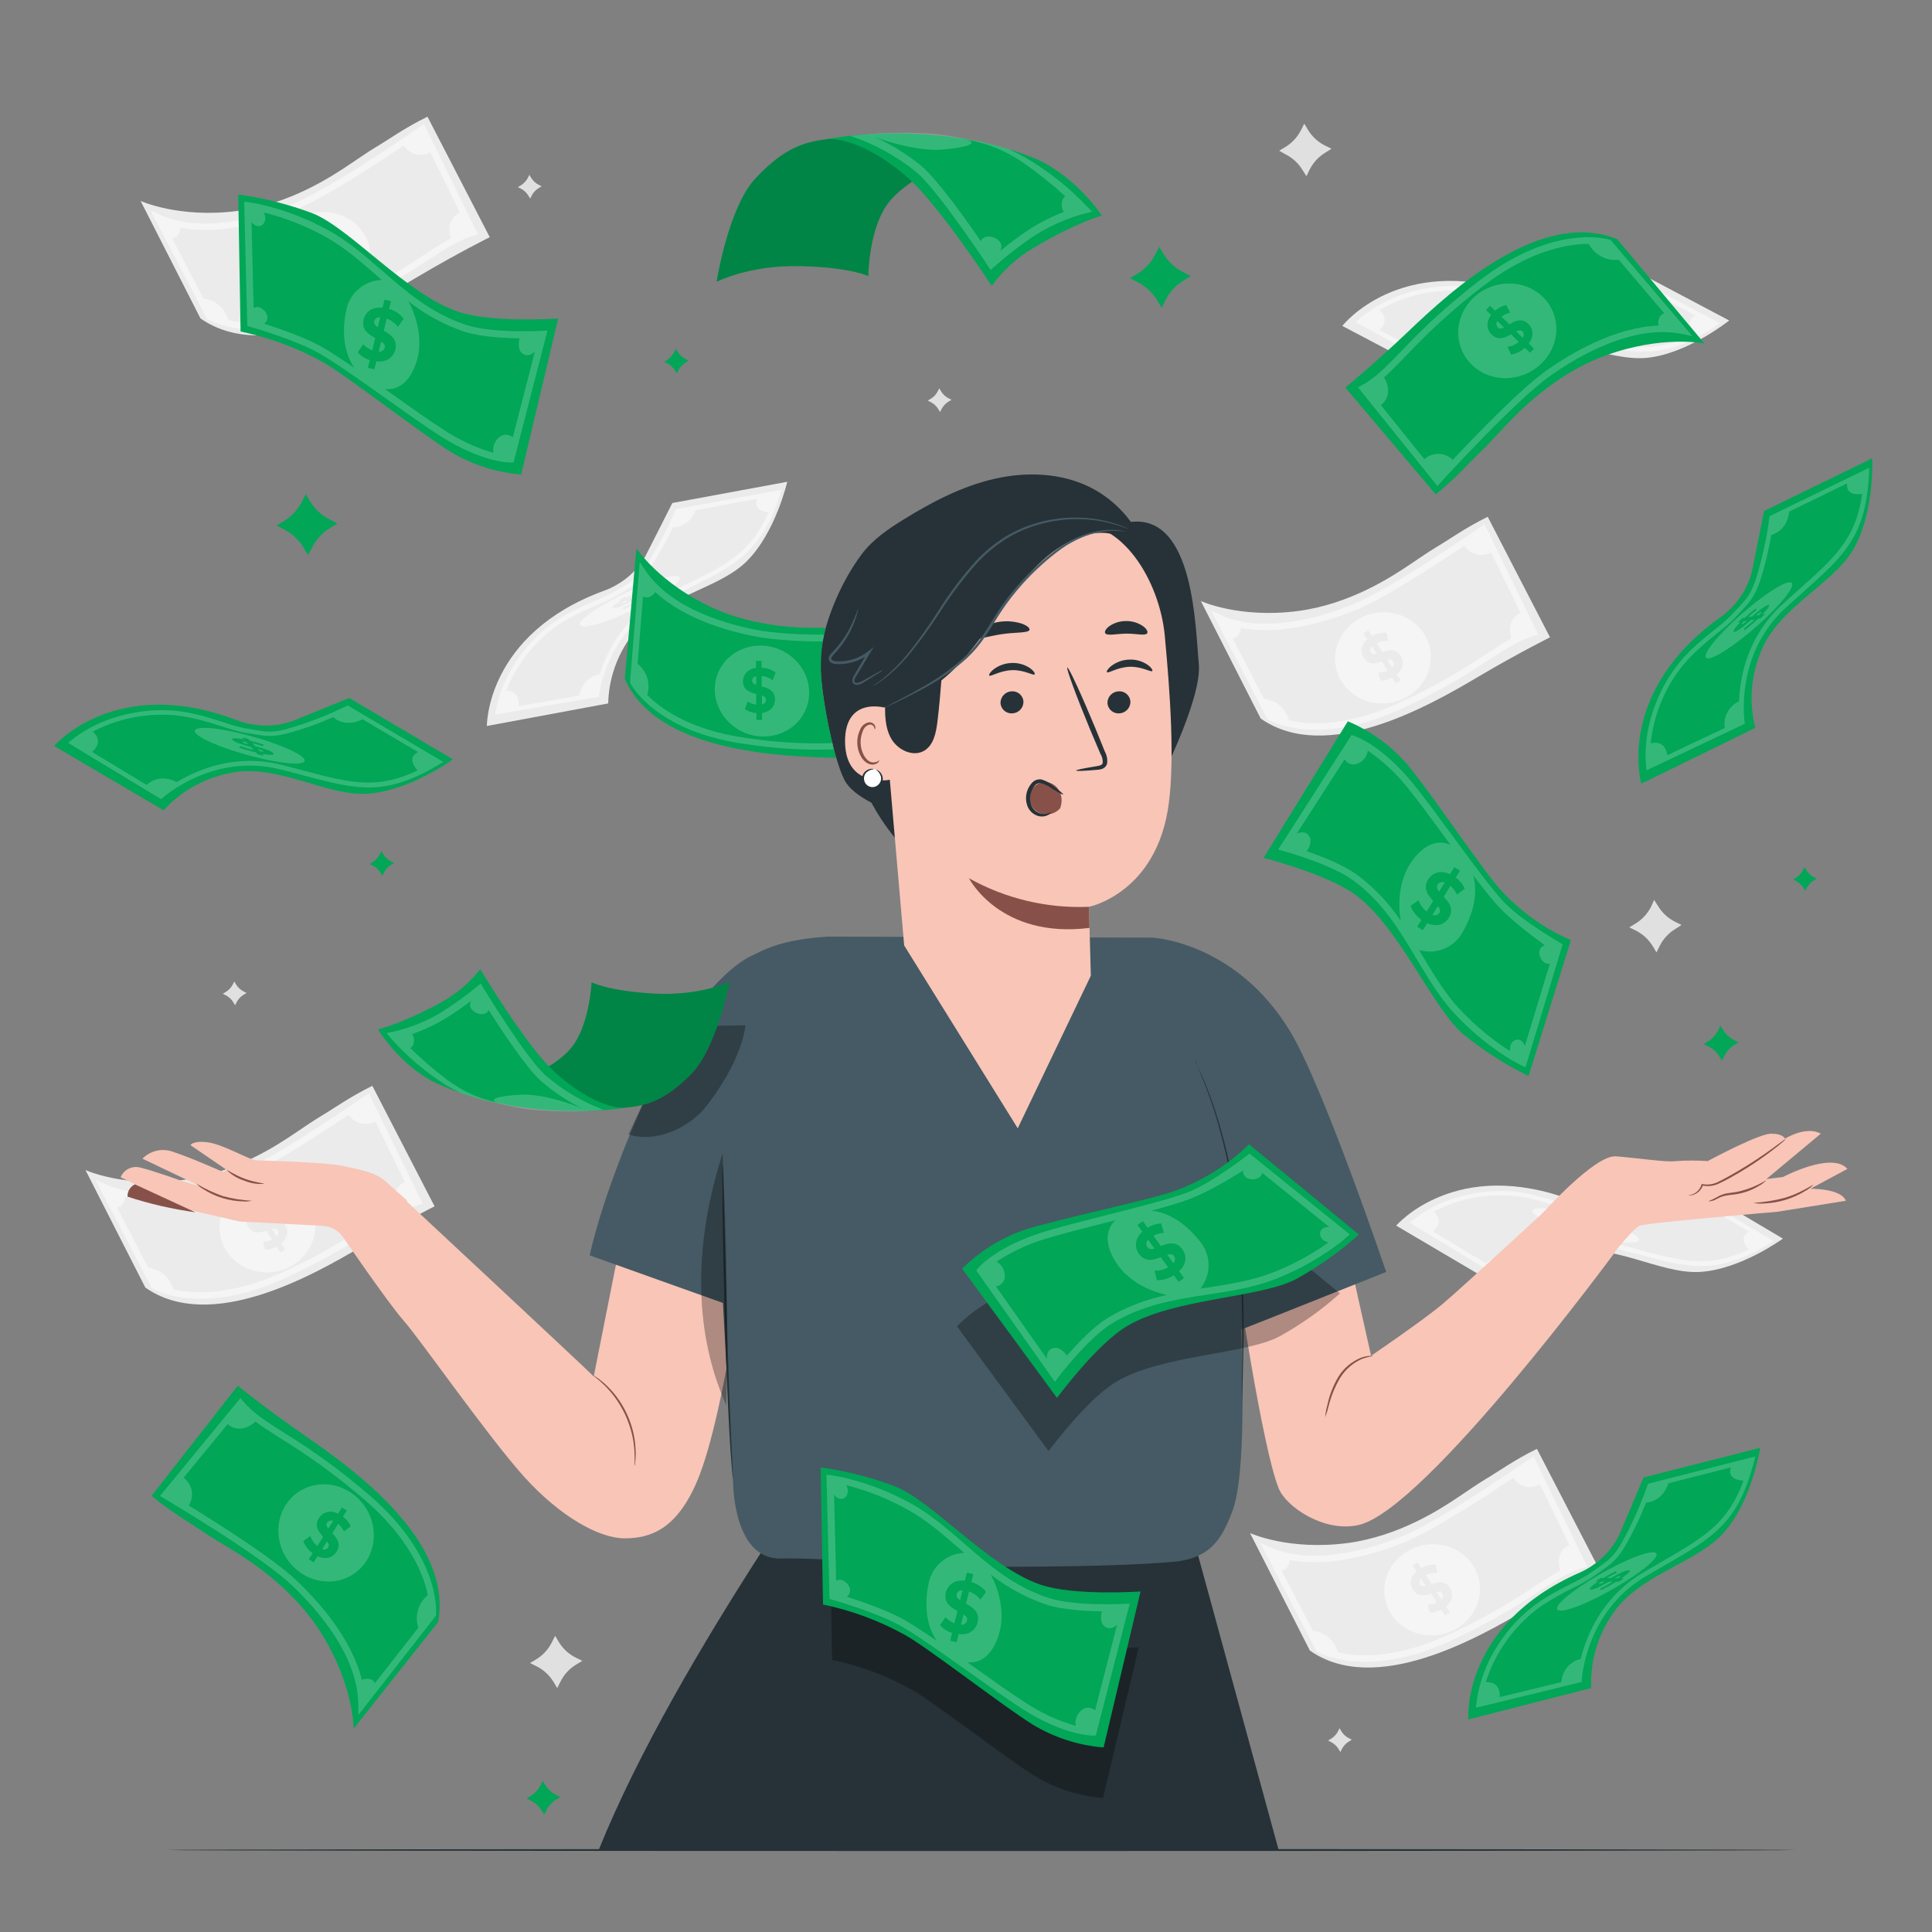 <svg width="244" height="244" viewBox="0 0 244 244" fill="none" xmlns="http://www.w3.org/2000/svg">
<rect x="0" y="0" width="244" height="244" fill="#808080" stroke="none"/>
<path d="M66.856 22.078L67.065 22.43C67.297 22.822 67.636 23.14 68.041 23.347L68.407 23.527L68.056 23.737C67.665 23.969 67.349 24.308 67.144 24.713L66.958 25.084L66.748 24.733C66.516 24.341 66.178 24.023 65.772 23.815L65.406 23.635L65.758 23.42C66.15 23.189 66.468 22.85 66.675 22.444L66.856 22.078Z" fill="#E0E0E0"/>
<path d="M118.623 49.039L118.833 49.39C119.065 49.782 119.403 50.101 119.809 50.308L120.175 50.488L119.824 50.698C119.433 50.932 119.115 51.27 118.906 51.674L118.726 52.04L118.516 51.694C118.284 51.302 117.945 50.984 117.54 50.776L117.174 50.596L117.525 50.381C117.917 50.151 118.234 49.812 118.438 49.405L118.623 49.039Z" fill="#E0E0E0"/>
<path d="M29.587 123.953L29.797 124.304C30.03 124.695 30.368 125.013 30.773 125.222L31.144 125.402L30.792 125.612C30.401 125.846 30.084 126.184 29.875 126.588L29.694 126.959L29.48 126.608C29.248 126.215 28.91 125.897 28.504 125.69L28.133 125.51L28.484 125.295C28.877 125.064 29.195 124.725 29.402 124.319L29.587 123.953Z" fill="#E0E0E0"/>
<path d="M169.17 218.262L169.385 218.613C169.616 219.005 169.955 219.324 170.361 219.531L170.732 219.711L170.38 219.926C169.988 220.157 169.67 220.496 169.463 220.902L169.282 221.273L169.072 220.921C168.839 220.53 168.501 220.213 168.096 220.004L167.73 219.823L168.082 219.609C168.471 219.375 168.787 219.036 168.994 218.633L169.17 218.262Z" fill="#E0E0E0"/>
<path d="M208.908 113.652L209.396 114.419C209.914 115.28 210.668 115.976 211.568 116.424L212.373 116.819L211.607 117.307C210.745 117.826 210.049 118.579 209.601 119.479L209.206 120.284L208.742 119.518C208.226 118.655 207.472 117.959 206.571 117.512L205.766 117.117L206.537 116.654C207.397 116.135 208.091 115.382 208.537 114.482L208.908 113.652Z" fill="#E0E0E0"/>
<path d="M164.72 15.617L165.183 16.388C165.7 17.25 166.454 17.944 167.355 18.389L168.16 18.784L167.389 19.272C166.529 19.791 165.835 20.544 165.388 21.444L164.993 22.249L164.505 21.483C163.987 20.62 163.231 19.924 162.329 19.477L161.553 19.033L162.319 18.57C163.182 18.053 163.878 17.299 164.325 16.398L164.72 15.617Z" fill="#E0E0E0"/>
<path d="M70.107 206.59L70.565 207.361C71.084 208.223 71.84 208.917 72.742 209.362L73.542 209.757L72.776 210.221C71.913 210.738 71.219 211.494 70.775 212.397L70.375 213.197L69.916 212.431C69.398 211.569 68.642 210.875 67.74 210.43L66.939 210.03L67.706 209.572C68.566 209.051 69.26 208.296 69.706 207.395L70.107 206.59Z" fill="#E0E0E0"/>
<path d="M195.756 80.49C195.756 80.49 191.818 82.442 186.669 85.483C180.394 89.211 167.476 96.536 159.219 90.748L151.66 75.908C151.66 75.908 156.511 78.133 163.894 77.172C170.482 76.318 175.753 72.848 178.124 71.252C179.1 70.603 180.35 69.73 181.34 69.135C183 68.159 184.991 66.695 187.889 65.269L195.756 80.49Z" fill="#EBEBEB"/>
<path d="M175.649 88.744C178.943 88.167 181.17 85.164 180.622 82.036C180.074 78.909 176.959 76.842 173.664 77.419C170.37 77.997 168.143 81 168.692 84.127C169.24 87.254 172.355 89.322 175.649 88.744Z" fill="#F5F5F5"/>
<path d="M172.689 80.74L172.201 79.988L172.801 79.598L173.289 80.335C173.844 80.007 174.487 79.859 175.129 79.91L175.329 80.945C174.825 80.894 174.317 80.989 173.865 81.218L174.592 82.34C175.373 82.091 176.276 81.852 176.895 82.828C177.359 83.541 177.291 84.453 176.407 85.185L176.895 85.932L176.295 86.317L175.807 85.585C175.359 85.834 174.855 85.962 174.343 85.956L174.109 84.936C174.503 84.941 174.893 84.858 175.251 84.692L174.514 83.55C173.738 83.804 172.845 84.038 172.235 83.062C171.776 82.374 171.83 81.496 172.689 80.74ZM173.128 82.37C173.279 82.609 173.533 82.623 173.86 82.555L173.26 81.628C173.151 81.714 173.077 81.837 173.053 81.974C173.028 82.11 173.055 82.251 173.128 82.37ZM175.202 83.346L175.817 84.322C175.93 84.23 176.005 84.099 176.029 83.955C176.052 83.811 176.022 83.664 175.944 83.541C175.793 83.263 175.529 83.253 175.192 83.326L175.202 83.346Z" fill="#EBEBEB"/>
<path d="M160.065 90.828L160.163 90.886C160.407 91.033 166.297 94.385 176.799 89.608C180.722 87.82 184.494 85.716 188.076 83.317C190.351 81.853 191.98 80.775 193.796 80.297L194.284 80.17L187.486 66.203L187.1 66.476C186.988 66.555 175.906 74.26 170.967 76.28C167.063 77.886 159.631 80.184 154.038 77.622L152.965 77.134L160.065 90.828ZM171.26 77.032C174.827 75.568 181.313 71.356 184.924 68.921C185.259 69.438 185.768 69.817 186.359 69.99C187.014 70.172 187.714 70.091 188.311 69.766L192.034 77.412C191.735 77.536 191.469 77.727 191.255 77.97C191.041 78.213 190.885 78.501 190.799 78.813C190.646 79.416 190.68 80.05 190.897 80.633C189.921 81.17 188.862 81.844 187.637 82.639C184.091 85.019 180.355 87.104 176.467 88.871C171.192 91.272 167.151 91.501 164.691 91.272C164.049 91.213 163.412 91.11 162.783 90.964C162.597 90.246 162.197 89.602 161.635 89.117C161.074 88.632 160.378 88.33 159.641 88.251L155.673 80.609C156.078 80.575 156.61 80.331 156.713 79.306C161.954 80.297 167.873 78.413 171.236 77.032H171.26Z" fill="#F5F5F5"/>
<path d="M61.853 29.954C61.853 29.954 57.915 31.906 52.767 34.946C46.491 38.67 33.574 46 25.317 40.212L17.758 25.377C17.758 25.377 22.608 27.597 29.992 26.641C36.58 25.787 41.85 22.317 44.222 20.716C45.198 20.072 46.447 19.194 47.438 18.598C49.097 17.622 51.088 16.158 53.987 14.738L61.853 29.954Z" fill="#EBEBEB"/>
<path d="M41.749 38.193C45.043 37.616 47.27 34.613 46.721 31.486C46.173 28.358 43.059 26.291 39.764 26.869C36.469 27.446 34.243 30.449 34.791 33.576C35.339 36.704 38.454 38.771 41.749 38.193Z" fill="#F5F5F5"/>
<path d="M38.787 30.204L38.299 29.448L38.899 29.062L39.387 29.799C39.941 29.47 40.584 29.322 41.227 29.375L41.427 30.409C40.923 30.36 40.416 30.453 39.963 30.678L40.69 31.805C41.471 31.556 42.374 31.317 42.993 32.293C43.238 32.67 43.324 33.129 43.233 33.569C43.142 34.01 42.88 34.396 42.505 34.645L42.993 35.392L42.393 35.782L41.905 35.045C41.458 35.295 40.954 35.425 40.441 35.421L40.207 34.401C40.601 34.404 40.991 34.321 41.349 34.157L40.612 33.015C39.836 33.269 38.943 33.503 38.333 32.527C37.86 31.839 37.928 30.936 38.787 30.204ZM39.226 31.834C39.377 32.069 39.631 32.088 39.958 32.02L39.358 31.093C39.249 31.178 39.175 31.302 39.151 31.438C39.126 31.575 39.153 31.716 39.226 31.834ZM41.3 32.81L41.915 33.786C42.028 33.693 42.102 33.562 42.126 33.417C42.149 33.273 42.119 33.125 42.042 33.001C41.891 32.727 41.627 32.698 41.3 32.791V32.81Z" fill="#EBEBEB"/>
<path d="M26.139 40.288L26.236 40.347C26.48 40.493 32.37 43.846 42.872 39.069C46.801 37.28 50.579 35.176 54.169 32.778C56.443 31.314 58.073 30.236 59.889 29.758L60.377 29.631L53.545 15.664L53.159 15.937C53.047 16.015 41.969 23.716 37.026 25.741C33.122 27.347 25.689 29.645 20.097 27.083L19.023 26.595L26.139 40.288ZM37.333 26.493C40.901 25.029 47.386 20.817 50.997 18.382C51.345 18.925 51.888 19.315 52.513 19.472C53.139 19.629 53.801 19.541 54.364 19.227L58.088 26.873C57.788 26.997 57.522 27.187 57.307 27.43C57.093 27.673 56.938 27.962 56.853 28.274C56.7 28.875 56.734 29.508 56.951 30.089C55.975 30.631 54.916 31.305 53.691 32.1C50.15 34.48 46.419 36.564 42.535 38.332C37.26 40.733 33.219 40.962 30.745 40.728C30.103 40.67 29.465 40.569 28.837 40.425C28.652 39.706 28.252 39.061 27.69 38.575C27.129 38.09 26.433 37.787 25.694 37.707L21.742 30.065C22.147 30.036 22.679 29.792 22.781 28.762C28.051 29.767 33.956 27.874 37.333 26.493Z" fill="#F5F5F5"/>
<path d="M201.969 198.201C201.969 198.201 198.031 200.153 192.882 203.193C186.611 206.912 173.689 214.232 165.432 208.459L157.873 193.619C157.873 193.619 162.724 195.844 170.107 194.888C176.695 194.029 181.966 190.559 184.337 188.963C185.313 188.314 186.563 187.441 187.553 186.845C189.212 185.869 191.203 184.405 194.102 182.98L201.969 198.201Z" fill="#EBEBEB"/>
<path d="M174.905 201.831C174.358 198.703 176.584 195.702 179.878 195.121C183.172 194.54 186.285 196.614 186.832 199.742C187.378 202.87 185.153 205.872 181.859 206.447C178.565 207.023 175.451 204.959 174.905 201.831Z" fill="#F5F5F5"/>
<path d="M178.901 198.45L178.413 197.698L179.013 197.312L179.501 198.044C180.056 197.717 180.699 197.569 181.341 197.62L181.541 198.654C181.037 198.607 180.53 198.701 180.077 198.928L180.804 200.05C181.585 199.801 182.493 199.562 183.113 200.538C183.571 201.256 183.503 202.163 182.625 202.895L183.113 203.642L182.512 204.027L182.024 203.295C181.576 203.543 181.072 203.671 180.56 203.666L180.326 202.646C180.72 202.651 181.11 202.57 181.468 202.407L180.731 201.26C179.955 201.514 179.062 201.748 178.452 200.772C177.974 200.079 178.042 199.186 178.901 198.45ZM179.34 200.084C179.492 200.319 179.75 200.333 180.072 200.27L179.472 199.338C179.366 199.426 179.294 199.548 179.27 199.684C179.245 199.82 179.271 199.96 179.34 200.079V200.084ZM181.414 201.06L182.034 202.012C182.146 201.919 182.219 201.788 182.242 201.644C182.264 201.501 182.234 201.354 182.156 201.231C182.024 200.977 181.741 200.963 181.414 201.055V201.06Z" fill="#EBEBEB"/>
<path d="M166.253 208.538L166.35 208.596C166.599 208.743 172.485 212.095 182.986 207.322C186.91 205.533 190.681 203.427 194.264 201.027C196.538 199.563 198.168 198.485 199.983 198.007L200.471 197.88L193.673 183.918L193.283 184.186C193.171 184.264 182.093 191.97 177.15 193.99C173.246 195.596 165.814 197.894 160.221 195.332L159.152 194.844L166.253 208.538ZM177.447 194.742C181.015 193.278 187.5 189.066 191.111 186.631C191.46 187.174 192.002 187.564 192.628 187.721C193.253 187.878 193.915 187.79 194.479 187.475L198.202 195.122C197.904 195.247 197.638 195.438 197.424 195.681C197.21 195.923 197.054 196.211 196.967 196.523C196.816 197.126 196.851 197.761 197.07 198.343C196.094 198.885 195.03 199.558 193.81 200.349C190.261 202.728 186.523 204.814 182.635 206.586C177.36 208.982 173.319 209.211 170.859 208.982C170.219 208.923 169.583 208.82 168.956 208.674C168.769 207.957 168.368 207.313 167.807 206.829C167.246 206.344 166.551 206.042 165.814 205.961L161.846 198.319C162.251 198.29 162.778 198.046 162.881 197.016C168.171 198.007 174.07 196.128 177.447 194.742Z" fill="#F5F5F5"/>
<path d="M54.886 152.354C54.886 152.354 50.952 154.306 45.804 157.346C39.528 161.069 26.611 168.399 18.354 162.611L10.795 147.771C10.795 147.771 15.646 149.996 23.029 149.035C29.612 148.181 34.888 144.711 37.259 143.111C38.235 142.467 39.48 141.588 40.475 140.998C42.134 140.022 44.12 138.558 47.024 137.133L54.886 152.354Z" fill="#EBEBEB"/>
<path d="M27.817 155.986C27.27 152.858 29.496 149.852 32.79 149.276C36.084 148.7 39.197 150.764 39.748 153.893C40.3 157.021 38.065 160.027 34.781 160.603C31.496 161.178 28.373 159.114 27.817 155.986Z" fill="#F5F5F5"/>
<path d="M31.818 152.603L31.33 151.846L31.931 151.461L32.419 152.198C32.974 151.87 33.616 151.722 34.258 151.773L34.454 152.808C33.95 152.757 33.443 152.851 32.99 153.076L33.697 154.208C34.483 153.959 35.386 153.72 36.005 154.696C36.464 155.409 36.396 156.321 35.517 157.053L36.005 157.8L35.405 158.186L34.917 157.449C34.471 157.7 33.966 157.829 33.453 157.824L33.224 156.805C33.618 156.807 34.007 156.724 34.366 156.561L33.629 155.419C32.848 155.672 31.96 155.907 31.345 154.931C30.896 154.238 30.959 153.335 31.818 152.603ZM32.258 154.233C32.414 154.467 32.667 154.487 32.99 154.418L32.394 153.491C32.285 153.577 32.211 153.7 32.186 153.836C32.161 153.973 32.186 154.114 32.258 154.233ZM34.337 155.209L34.951 156.185C35.065 156.092 35.14 155.96 35.163 155.815C35.185 155.67 35.153 155.522 35.073 155.399C34.922 155.126 34.649 155.116 34.337 155.184V155.209Z" fill="#EBEBEB"/>
<path d="M19.169 162.691L19.271 162.749C19.515 162.896 25.405 166.248 35.907 161.471C39.831 159.685 43.602 157.583 47.185 155.185C49.459 153.721 51.089 152.643 52.904 152.165L53.392 152.038L46.58 138.066L46.194 138.34C46.082 138.418 34.999 146.118 30.061 148.144C26.157 149.749 18.725 152.048 13.132 149.486L12.059 148.998L19.169 162.691ZM30.368 148.895C33.936 147.431 40.421 143.22 44.032 140.785C44.381 141.328 44.925 141.718 45.551 141.875C46.178 142.032 46.84 141.944 47.404 141.629L51.123 149.276C50.824 149.399 50.558 149.59 50.345 149.833C50.132 150.076 49.977 150.364 49.893 150.676C49.738 151.279 49.772 151.914 49.991 152.497C49.015 153.033 47.956 153.707 46.731 154.502C43.185 156.883 39.449 158.967 35.561 160.734C30.285 163.135 26.245 163.364 23.78 163.135C23.14 163.076 22.504 162.973 21.877 162.828C21.691 162.109 21.29 161.465 20.729 160.979C20.168 160.494 19.472 160.19 18.734 160.109L14.767 152.467C15.172 152.438 15.699 152.194 15.806 151.164C21.087 152.16 26.986 150.276 30.368 148.895Z" fill="#F5F5F5"/>
<path d="M176.33 154.79C176.33 154.79 183.87 145.952 198.69 151.642C199.252 151.862 199.834 152.026 200.428 152.13C202.116 152.464 203.864 152.339 205.488 151.769C208.372 150.607 212.481 148.914 212.481 148.914L225.169 156.429C225.169 156.429 219.845 160.333 214.692 160.636C209.538 160.938 203.468 156.732 197.534 158.196C194.529 158.847 191.8 160.416 189.726 162.685L176.33 154.79Z" fill="#EBEBEB"/>
<path d="M206.913 156.738C206.342 157.226 202.906 156.777 199.237 155.688C195.567 154.6 193.049 153.302 193.62 152.79C194.191 152.277 197.631 152.746 201.301 153.839C204.971 154.932 207.503 156.225 206.913 156.738Z" fill="#F5F5F5"/>
<path d="M201.813 155.741L202.047 155.99L201.276 155.819L201.047 155.58C200.34 155.419 199.643 155.219 198.958 154.98L199.129 154.804C199.668 154.997 200.217 155.16 200.774 155.292L200.427 154.926C199.515 154.677 198.475 154.384 198.182 154.067C197.958 153.838 198.363 153.765 199.544 153.994L199.314 153.75L200.085 153.921L200.315 154.16C200.905 154.301 201.51 154.467 202.008 154.648L201.876 154.833C201.423 154.682 200.988 154.56 200.588 154.462L200.944 154.833C201.852 155.082 202.896 155.37 203.17 155.678C203.384 155.897 203.009 155.966 201.813 155.741ZM200.12 154.599L199.822 154.287C199.441 154.223 199.334 154.253 199.407 154.326C199.626 154.459 199.868 154.551 200.12 154.599ZM201.95 155.424C201.735 155.292 201.499 155.199 201.252 155.151L201.54 155.453C201.901 155.512 202.033 155.492 201.95 155.424Z" fill="#EBEBEB"/>
<path d="M212.309 149.816L212.173 149.885C209.789 151.057 207.305 152.014 204.75 152.744C202.979 153.193 202.149 153.052 200.636 152.788C200.344 152.74 200.026 152.681 199.66 152.627C198.777 152.443 197.906 152.2 197.054 151.9C195.137 151.28 192.75 150.514 190.364 150.436H190.32C190.252 150.436 183.678 149.875 178.349 154.164L178.027 154.418L189.437 161.323L189.593 161.182C189.656 161.123 195.776 155.594 204.048 157.678C205.024 157.922 205.936 158.166 206.79 158.391C213.495 160.162 216.858 161.05 223.592 157.005L224.007 156.756L212.309 149.816ZM206.941 157.815C206.087 157.585 205.175 157.327 204.194 157.097C198.567 155.682 193.907 157.663 191.345 159.21C190.776 158.859 190.109 158.703 189.443 158.764C188.778 158.826 188.15 159.102 187.656 159.552L180.985 155.511C182.273 154.389 181.521 153.418 181.082 153.018C183.92 151.543 187.096 150.841 190.291 150.983C192.633 151.051 195 151.807 196.898 152.417C197.778 152.729 198.678 152.979 199.592 153.164L200.568 153.325C202.105 153.594 203.032 153.755 204.921 153.276C206.827 152.751 208.692 152.084 210.499 151.28C210.987 151.695 212.231 152.476 214.1 151.539L220.908 155.565C220.42 155.809 219.634 156.434 220.849 157.805C215.838 160.172 212.607 159.323 206.912 157.824L206.941 157.815Z" fill="#F5F5F5"/>
<path d="M61.488 91.689C61.488 91.689 61.366 80.07 76.28 74.609C76.849 74.408 77.397 74.15 77.914 73.838C79.407 72.993 80.645 71.76 81.496 70.271C82.912 67.499 84.912 63.527 84.912 63.527L99.421 60.848C99.421 60.848 97.957 67.275 94.287 70.905C90.617 74.536 83.243 75.351 79.74 80.324C77.906 82.791 76.883 85.766 76.811 88.839L61.488 91.689Z" fill="#EBEBEB"/>
<path d="M85.85 73.051C85.757 73.812 82.853 75.715 79.369 77.306C75.885 78.897 73.142 79.57 73.235 78.809C73.327 78.048 76.231 76.14 79.715 74.554C83.2 72.968 85.942 72.29 85.85 73.051Z" fill="#F5F5F5"/>
<path d="M81.336 75.665L81.677 75.699L80.984 76.074L80.653 76.045C80.018 76.386 79.367 76.693 78.701 76.967V76.723C79.232 76.512 79.751 76.272 80.257 76.006L79.769 75.957C78.915 76.372 77.944 76.831 77.515 76.787C77.193 76.758 77.451 76.44 78.491 75.835L78.154 75.806L78.847 75.425L79.174 75.455C79.716 75.172 80.282 74.903 80.77 74.703V74.928C80.326 75.113 79.916 75.308 79.55 75.494L80.062 75.543C80.911 75.133 81.868 74.679 82.297 74.718C82.624 74.752 82.37 75.064 81.336 75.665ZM79.311 75.913L78.881 75.874C78.549 76.079 78.491 76.167 78.593 76.177C78.846 76.131 79.088 76.042 79.311 75.913ZM81.228 75.333C80.98 75.376 80.741 75.462 80.521 75.586L80.941 75.625C81.253 75.435 81.326 75.342 81.228 75.333Z" fill="#EBEBEB"/>
<path d="M85.366 64.308L85.307 64.45C84.273 66.893 83.024 69.24 81.574 71.462C80.534 72.965 79.812 73.414 78.5 74.2L77.665 74.688C76.879 75.13 76.064 75.518 75.225 75.849C73.371 76.645 71.072 77.635 69.223 79.148L69.179 79.182C69.125 79.221 63.811 83.121 62.6 89.855L62.527 90.26L75.64 87.996L75.664 87.781C75.664 87.698 76.64 79.509 84.258 75.644C85.161 75.186 86.005 74.771 86.796 74.38C93.032 71.311 96.136 69.784 98.576 62.298L98.727 61.844L85.366 64.308ZM86.561 73.868C85.771 74.258 84.922 74.678 84.024 75.137C78.851 77.767 76.635 82.32 75.728 85.17C75.068 85.278 74.462 85.598 74.001 86.082C73.539 86.565 73.248 87.186 73.171 87.849L65.485 89.186C65.719 87.498 64.509 87.259 63.923 87.234C65.091 84.258 67.023 81.642 69.525 79.651C71.336 78.162 73.615 77.177 75.45 76.391C76.317 76.048 77.16 75.645 77.972 75.186C78.275 74.995 78.548 74.829 78.802 74.698C80.134 73.888 80.94 73.4 82.047 71.799C83.153 70.146 84.131 68.412 84.975 66.612C85.605 66.612 87.069 66.372 87.859 64.44L95.648 62.995C95.423 63.483 95.257 64.459 97.073 64.723C94.818 69.784 91.827 71.272 86.561 73.868Z" fill="#F5F5F5"/>
<path d="M169.527 41.163C169.527 41.163 176.657 31.974 191.717 36.951C192.288 37.144 192.876 37.281 193.473 37.361C195.176 37.616 196.915 37.409 198.51 36.761C201.335 35.463 205.342 33.574 205.342 33.574L218.386 40.474C218.386 40.474 213.252 44.603 208.138 45.179C203.024 45.755 196.719 41.816 190.887 43.539C187.913 44.34 185.261 46.045 183.299 48.419L169.527 41.163Z" fill="#EBEBEB"/>
<path d="M200.192 41.644C199.646 42.18 196.186 41.878 192.467 40.965C188.749 40.053 186.177 38.877 186.724 38.34C187.27 37.803 190.725 38.105 194.444 39.018C198.162 39.931 200.739 41.107 200.192 41.644Z" fill="#F5F5F5"/>
<path d="M195.031 40.895L195.275 41.13L194.499 40.993L194.259 40.764C193.545 40.642 192.837 40.479 192.142 40.276L192.303 40.095C192.791 40.237 193.396 40.388 193.972 40.5L193.606 40.149C192.683 39.944 191.654 39.705 191.322 39.402C191.087 39.182 191.488 39.09 192.683 39.266L192.439 39.031L193.215 39.163L193.454 39.392C194.055 39.505 194.665 39.641 195.172 39.788L195.05 39.983C194.591 39.851 194.147 39.749 193.747 39.67L194.118 40.027C195.04 40.227 196.07 40.466 196.377 40.764C196.607 40.993 196.211 41.066 195.031 40.895ZM193.283 39.836L192.971 39.539C192.586 39.495 192.483 39.539 192.556 39.597C192.784 39.717 193.029 39.798 193.283 39.836ZM195.153 40.568C194.93 40.449 194.689 40.369 194.44 40.329L194.743 40.617C195.109 40.661 195.201 40.637 195.153 40.568Z" fill="#EBEBEB"/>
<path d="M205.229 34.488L205.098 34.562C202.771 35.836 200.336 36.902 197.822 37.748C196.07 38.28 195.235 38.178 193.713 37.987L192.737 37.87C191.844 37.73 190.962 37.53 190.097 37.27C188.145 36.743 185.729 36.094 183.343 36.133H183.284C183.216 36.133 176.628 35.889 171.504 40.427L171.201 40.696L182.913 47.04L183.064 46.888C183.123 46.83 188.974 41.032 197.334 42.696C198.31 42.897 199.247 43.092 200.11 43.277C206.889 44.741 210.29 45.454 216.824 41.091L217.224 40.822L205.229 34.488ZM200.242 42.731C199.378 42.545 198.456 42.345 197.465 42.145C191.785 40.993 187.212 43.204 184.729 44.897C184.146 44.567 183.471 44.437 182.807 44.525C182.143 44.613 181.526 44.915 181.049 45.385L174.217 41.667C175.447 40.486 174.646 39.554 174.193 39.173C176.957 37.565 180.096 36.711 183.294 36.699C185.636 36.655 188.032 37.294 189.96 37.816C190.854 38.085 191.765 38.292 192.688 38.436L193.664 38.548C195.11 38.835 196.605 38.746 198.007 38.29C199.892 37.679 201.727 36.925 203.497 36.035C203.985 36.421 205.288 37.143 207.108 36.123L214.096 39.817C213.608 40.081 212.871 40.744 214.145 42.057C209.246 44.653 205.986 43.956 200.242 42.731Z" fill="#F5F5F5"/>
<path d="M226.823 233.646C226.823 233.715 180.76 233.773 123.957 233.773C67.154 233.773 21.082 233.715 21.082 233.646C21.082 233.578 67.135 233.52 123.957 233.52C180.78 233.52 226.823 233.578 226.823 233.646Z" fill="#263238"/>
<path d="M217.281 129.527L217.588 130.04C217.938 130.617 218.446 131.081 219.052 131.377L219.589 131.64L219.077 131.948C218.5 132.297 218.036 132.806 217.74 133.412L217.476 133.949L217.169 133.461C216.819 132.884 216.311 132.419 215.705 132.124L215.168 131.86L215.68 131.553C216.257 131.203 216.722 130.695 217.017 130.089L217.281 129.527Z" fill="#01A657"/>
<path d="M68.544 224.914L68.841 225.402C69.177 225.96 69.664 226.41 70.247 226.7L70.769 226.954L70.281 227.252C69.724 227.589 69.276 228.078 68.988 228.662L68.729 229.179L68.431 228.691C68.096 228.135 67.608 227.687 67.026 227.398L66.504 227.139L66.992 226.842C67.548 226.504 67.998 226.017 68.29 225.436L68.544 224.914Z" fill="#01A657"/>
<path d="M38.615 62.406L39.152 63.299C39.755 64.301 40.632 65.109 41.68 65.627L42.612 66.115L41.724 66.652C40.72 67.252 39.912 68.13 39.396 69.18L38.908 70.112L38.371 69.219C37.781 68.207 36.912 67.387 35.868 66.857L34.935 66.369L35.829 65.832C36.829 65.23 37.636 64.354 38.156 63.309L38.615 62.406Z" fill="#01A657"/>
<path d="M146.399 31.168L146.936 32.061C147.538 33.063 148.415 33.872 149.464 34.389L150.396 34.877L149.503 35.414C148.5 36.015 147.692 36.893 147.175 37.941L146.716 38.873L146.18 37.98C145.58 36.969 144.702 36.151 143.652 35.623L142.715 35.135L143.608 34.599C144.61 33.997 145.418 33.119 145.936 32.071L146.399 31.168Z" fill="#01A657"/>
<path d="M227.895 109.52L228.105 109.866C228.336 110.258 228.675 110.576 229.081 110.783L229.447 110.964L229.095 111.179C228.703 111.41 228.385 111.749 228.178 112.155L227.997 112.526L227.787 112.174C227.555 111.782 227.217 111.464 226.811 111.257L226.445 111.076L226.797 110.866C227.188 110.633 227.505 110.295 227.714 109.89L227.895 109.52Z" fill="#01A657"/>
<path d="M48.161 107.492L48.381 107.853C48.623 108.262 48.979 108.591 49.406 108.8L49.786 108.985L49.42 109.205C49.015 109.45 48.688 109.805 48.478 110.23L48.288 110.611L48.073 110.245C47.829 109.839 47.473 109.512 47.049 109.303L46.668 109.117L47.029 108.898C47.438 108.655 47.767 108.299 47.976 107.873L48.161 107.492Z" fill="#01A657"/>
<path d="M85.357 44.047L85.576 44.408C85.822 44.814 86.177 45.142 86.601 45.355L86.977 45.54L86.616 45.76C86.21 46.004 85.883 46.36 85.674 46.785L85.483 47.16L85.269 46.799C85.02 46.399 84.663 46.077 84.239 45.872L83.863 45.682L84.224 45.467C84.634 45.211 84.963 44.844 85.171 44.408L85.357 44.047Z" fill="#01A657"/>
<path d="M170.014 156.81C170.014 157.333 173.162 171.226 173.162 171.226C173.162 171.226 179.716 166.77 182.205 164.672C184.694 162.574 196.752 151.438 196.752 151.438L203.984 158.113C203.984 158.113 180.072 190.639 171.605 192.595C167.257 193.596 162.436 190.312 161.499 187.989C159.386 182.806 156.16 160.719 156.16 160.719L160.85 158.645L170.014 156.81Z" fill="#F8C5B7"/>
<path d="M173.44 171.257C172.932 171.339 172.434 171.47 171.951 171.647C170.822 172.16 169.874 173 169.228 174.058C168.602 175.134 168.127 176.292 167.818 177.498C167.701 178.007 167.548 178.506 167.359 178.992C167.402 178.47 167.495 177.954 167.638 177.45C167.899 176.206 168.361 175.013 169.004 173.917C169.675 172.814 170.685 171.958 171.883 171.477C172.246 171.341 172.628 171.26 173.015 171.237C173.157 171.218 173.301 171.225 173.44 171.257Z" fill="#875149"/>
<path d="M194.84 153.203C194.84 153.203 201.428 145.825 204.087 146.035C206.747 146.244 210.568 146.82 211.632 146.64C212.976 146.546 214.324 146.546 215.668 146.64C215.668 146.64 222.573 142.902 223.847 143.194C223.847 143.194 225.032 143.131 225.442 143.804C225.442 143.804 228.068 142.14 229.961 143.175L223.08 148.909L225.179 148.645C225.179 148.645 231.362 145.376 233.319 147.625L228.648 150.134C228.648 150.134 232.528 150.075 233.114 151.651L224.422 153.047C224.422 153.047 207.908 154.428 207.035 154.809C206.161 155.189 202.667 159.689 202.667 159.689L194.84 153.203Z" fill="#F8C5B7"/>
<path d="M225.535 143.84C225.414 143.992 225.275 144.128 225.12 144.245C224.842 144.489 224.432 144.835 223.905 145.221C222.537 146.281 221.1 147.251 219.606 148.124C218.771 148.612 217.981 149.057 217.21 149.413C216.522 149.78 215.725 149.887 214.965 149.715L215.087 149.647C214.993 149.937 214.834 150.201 214.62 150.417C214.407 150.634 214.145 150.798 213.857 150.896C213.7 150.95 213.535 150.979 213.369 150.984C213.257 150.984 213.203 150.984 213.203 150.984C213.408 150.94 213.61 150.883 213.808 150.813C214.065 150.705 214.295 150.541 214.481 150.333C214.668 150.126 214.806 149.88 214.887 149.613L214.916 149.515L215.009 149.545C215.723 149.681 216.462 149.562 217.097 149.208C217.839 148.852 218.639 148.393 219.459 147.915C221.201 146.9 222.709 145.865 223.783 145.089L225.047 144.162C225.197 144.036 225.36 143.928 225.535 143.84Z" fill="#875149"/>
<path d="M223.079 149.043C222.817 149.336 222.505 149.579 222.156 149.76C221.349 150.252 220.46 150.596 219.531 150.775C218.984 150.883 218.457 150.902 218.004 150.985C217.603 151.063 217.216 151.201 216.857 151.395C216.523 151.612 216.132 151.724 215.734 151.717C216.09 151.577 216.435 151.414 216.769 151.229C217.136 151.001 217.538 150.836 217.96 150.741C218.448 150.639 218.936 150.614 219.477 150.507C220.749 150.216 221.965 149.722 223.079 149.043Z" fill="#875149"/>
<path d="M229.008 149.641C228.734 149.927 228.418 150.171 228.071 150.363C226.444 151.377 224.576 151.941 222.659 151.998C222.264 152.03 221.866 152.002 221.479 151.915C222.797 151.835 224.105 151.624 225.383 151.285C227.505 150.661 228.96 149.563 229.008 149.641Z" fill="#875149"/>
<path d="M96.049 196.176C88.919 207.273 80.643 221.157 75.602 233.664H161.49L151.242 196.176H96.049Z" fill="#263238"/>
<path d="M42.865 155.58C42.865 155.58 48.931 164.476 50.99 166.804C53.05 169.132 61.726 181.576 66.24 186.558C70.754 191.541 75.678 194.283 78.865 194.283C82.135 194.283 85.443 193.166 88.039 187.071C91.787 178.287 94.945 152.423 94.945 152.423L80.305 147.055L74.985 173.836C73.556 172.411 50.995 151.388 50.995 151.388L45.822 153.535L42.865 155.58Z" fill="#F8C5B7"/>
<path d="M24.049 144.62C24.049 144.62 24.395 144.001 26.323 144.279C28.25 144.557 31.632 146.553 32.389 146.553C33.145 146.553 41.621 146.826 43.276 147.241C44.93 147.656 47.502 147.905 49.015 149.486L51.455 151.662L43.271 156.162C42.965 155.754 42.571 155.42 42.118 155.186C41.665 154.952 41.165 154.823 40.655 154.81C38.796 154.698 30.256 154.268 30.256 154.268L23.639 152.746L15.23 148.681C15.422 148.223 15.768 147.847 16.209 147.619C16.65 147.391 17.157 147.327 17.641 147.436C19.364 147.851 22.604 149.022 22.604 149.022L25.43 149.886L17.988 146.333C18.469 145.841 19.081 145.496 19.752 145.338C20.422 145.179 21.124 145.215 21.774 145.44C24.117 146.197 28.119 147.988 28.119 147.988L28.67 147.783L24.049 144.62Z" fill="#F8C5B7"/>
<path d="M33.351 149.514C32.491 149.58 31.627 149.44 30.833 149.104C30.009 148.844 29.259 148.391 28.646 147.781C28.69 147.718 29.622 148.396 30.916 148.87C32.209 149.343 33.356 149.441 33.351 149.514Z" fill="#875149"/>
<path d="M31.793 151.646C31.434 151.734 31.063 151.762 30.695 151.729C28.905 151.685 27.161 151.146 25.659 150.172C25.337 149.989 25.046 149.757 24.795 149.484C25.852 150.127 26.974 150.655 28.143 151.061C29.335 151.385 30.559 151.582 31.793 151.646Z" fill="#875149"/>
<path d="M17.042 149.574C16.75 149.713 16.506 149.935 16.34 150.212C16.173 150.489 16.091 150.808 16.105 151.131C18.9 152.045 21.771 152.706 24.684 153.107" fill="#875149"/>
<path d="M80.149 185.135C80.096 185.135 80.198 184.393 80.12 183.183C80.074 182.489 79.972 181.8 79.813 181.124C79.61 180.298 79.332 179.493 78.983 178.718C78.623 177.947 78.192 177.212 77.695 176.522C77.285 175.96 76.83 175.433 76.333 174.946C75.479 174.116 74.869 173.711 74.869 173.672C75.031 173.739 75.184 173.828 75.323 173.935C75.495 174.043 75.658 174.164 75.811 174.297C75.996 174.448 76.221 174.609 76.436 174.819C76.957 175.296 77.434 175.821 77.861 176.385C78.909 177.775 79.644 179.375 80.017 181.075C80.168 181.767 80.254 182.471 80.276 183.178C80.291 183.448 80.291 183.718 80.276 183.988C80.274 184.193 80.256 184.397 80.222 184.598C80.22 184.779 80.196 184.96 80.149 185.135Z" fill="#875149"/>
<path d="M94.145 121.119C92.12 122.369 87.44 126.16 82.599 136.408C76.152 150.038 74.478 158.544 74.478 158.544L91.612 164.664L96.805 119.836C96.805 119.836 94.814 120.709 94.145 121.119Z" fill="#455A64"/>
<path d="M90.426 135.398C90.426 135.398 90.831 149.863 90.831 153.791C90.831 157.719 92.588 187.263 92.588 187.263C92.588 187.263 92.588 196.984 98.624 196.833C104.661 196.681 114.982 197.853 119.067 197.853C122.077 197.853 139.192 198.053 148.2 197.247C152.47 196.867 154.115 194.783 155.432 191.391C155.608 190.933 155.501 191.201 155.608 190.933C158.189 184.589 156.194 157.441 156.194 157.441L152.997 132.9L145.716 118.421L104.475 118.289C91.255 119.197 91.255 124.623 90.426 135.398Z" fill="#455A64"/>
<path d="M162.958 130.296C156.165 119.023 145.717 118.438 145.717 118.438L151.885 169.272L156.765 167.916C157.126 167.794 175.065 160.64 175.065 160.64C175.065 160.64 167.135 137.216 162.958 130.296Z" fill="#455A64"/>
<path d="M150.855 133.93C150.855 133.93 150.88 133.959 150.919 134.027C150.958 134.096 151.012 134.208 151.07 134.33C151.197 134.593 151.402 134.984 151.631 135.501C152.119 136.526 152.725 138.044 153.374 139.956C155.014 144.964 156.071 150.143 156.526 155.392C156.979 160.633 157.142 165.895 157.014 171.154C156.98 173.17 156.931 174.8 156.892 175.927C156.892 176.474 156.853 176.903 156.843 177.225C156.843 177.362 156.843 177.474 156.843 177.567C156.848 177.604 156.848 177.642 156.843 177.679C156.839 177.64 156.839 177.601 156.843 177.562V177.225C156.843 176.908 156.843 176.474 156.843 175.927C156.843 174.775 156.843 173.15 156.882 171.149C156.962 165.899 156.778 160.648 156.331 155.416C155.875 150.184 154.846 145.018 153.261 140.01C152.637 138.097 152.041 136.594 151.597 135.54C151.387 135.018 151.197 134.623 151.109 134.349L150.977 134.037C150.933 134.006 150.892 133.97 150.855 133.93Z" fill="#263238"/>
<g opacity="0.3">
<path d="M120.857 167.502C123.027 165.329 125.674 163.691 128.587 162.72C132.443 161.475 143.862 159.094 146.892 157.981C150.234 156.749 153.278 154.826 155.828 152.34L169.233 163.349C166.905 165.437 164.348 167.254 161.61 168.766C157.296 171.084 146.663 171.094 140.939 174.529C137.23 176.754 132.428 183.269 132.428 183.269L120.857 167.502Z" fill="black"/>
</g>
<g opacity="0.3">
<path d="M139.31 227.077C136.248 226.831 133.286 225.876 130.658 224.286C127.208 222.158 117.999 215.014 115.188 213.418C112.033 211.65 108.627 210.375 105.087 209.636L104.799 192.922C107.897 193.341 110.937 194.111 113.861 195.215C118.424 197.002 125.319 205.093 131.649 207.23C135.743 208.611 143.819 208.045 143.819 208.045L139.31 227.077Z" fill="black"/>
</g>
<g opacity="0.3">
<path d="M79.373 143.26C82.789 144.411 87.113 142.454 89.304 139.59C91.495 136.725 93.637 133.056 94.159 129.488C91.656 129.488 88.255 129.674 85.751 129.669L79.373 143.26Z" fill="black"/>
</g>
<path d="M91.257 147.191C91.279 147.324 91.289 147.458 91.286 147.592L91.33 148.743C91.359 149.768 91.398 151.213 91.447 152.984C91.545 156.581 91.677 161.514 91.818 166.965C91.96 172.416 92.15 177.364 92.306 180.941C92.394 182.713 92.462 184.153 92.511 185.177C92.511 185.665 92.55 186.041 92.565 186.329C92.572 186.462 92.572 186.596 92.565 186.729C92.534 186.598 92.516 186.464 92.511 186.329C92.482 186.046 92.448 185.66 92.409 185.182C92.316 184.206 92.228 182.742 92.121 180.951C91.916 177.374 91.716 172.431 91.555 166.97C91.394 161.509 91.306 156.566 91.257 152.984C91.257 151.213 91.232 149.773 91.223 148.743C91.223 148.255 91.223 147.879 91.223 147.592C91.222 147.457 91.234 147.324 91.257 147.191Z" fill="#263238"/>
<g opacity="0.3">
<path d="M91.706 177.437C87.245 167.384 87.909 156.16 91.257 145.668C91.745 155.892 91.969 167.203 91.72 177.437" fill="black"/>
</g>
<path d="M144.936 70.122C144.371 68.3 143.449 66.609 142.224 65.146C140.999 63.684 139.496 62.479 137.802 61.602C134.078 59.703 129.638 59.542 125.563 60.479C121.488 61.416 117.726 63.383 114.168 65.579C112.172 66.809 110.186 68.156 108.8 70.034C106.233 73.45 103.759 79.038 103.622 83.318C103.515 86.778 105.086 95.386 106.633 98.48C107.185 99.583 108.478 100.554 110.049 101.374C111.715 104.439 113.915 107.182 116.545 109.475C117.277 107.132 118.01 104.79 118.746 102.447L144.936 70.122Z" fill="#263238"/>
<path d="M142.799 65.919L135.967 64.894C139.939 73.649 141.53 93.887 143.926 103.198C146.332 99.484 151.841 88.231 151.402 83.829C150.963 79.427 150.865 64.934 142.799 65.919Z" fill="#263238"/>
<path d="M110.946 81.591C111.166 76.403 114.396 72.06 119.389 70.635L134.951 66.189C141.705 65.262 146.463 73.47 147.102 80.253C147.81 87.793 148.342 95.757 147.619 101.423C146.155 112.813 137.528 114.526 137.528 114.526C137.528 114.526 137.679 119.894 137.767 123.227L128.534 142.498L114.191 119.406L110.927 81.732C110.897 81.537 110.936 81.849 110.946 81.591Z" fill="#F8C5B7"/>
<path d="M142.765 88.577C142.779 88.956 142.645 89.325 142.392 89.607C142.139 89.889 141.786 90.062 141.408 90.09C141.224 90.11 141.037 90.093 140.859 90.04C140.681 89.987 140.515 89.899 140.372 89.782C140.228 89.664 140.109 89.519 140.023 89.355C139.936 89.191 139.883 89.011 139.866 88.826C139.853 88.447 139.986 88.078 140.239 87.796C140.492 87.514 140.845 87.341 141.223 87.313C141.407 87.293 141.594 87.31 141.772 87.362C141.95 87.415 142.116 87.503 142.259 87.621C142.403 87.739 142.522 87.884 142.609 88.048C142.695 88.212 142.748 88.392 142.765 88.577Z" fill="#263238"/>
<path d="M145.527 84.743C145.356 84.938 144.229 84.157 142.663 84.211C141.096 84.265 139.979 85.079 139.803 84.894C139.715 84.811 139.891 84.465 140.379 84.084C141.041 83.594 141.839 83.321 142.663 83.303C143.475 83.274 144.276 83.507 144.946 83.967C145.425 84.318 145.615 84.655 145.527 84.743Z" fill="#263238"/>
<path d="M129.257 88.582C129.269 88.96 129.135 89.328 128.882 89.609C128.629 89.89 128.278 90.062 127.9 90.09C127.716 90.11 127.529 90.093 127.351 90.04C127.173 89.987 127.007 89.899 126.864 89.782C126.72 89.664 126.602 89.519 126.515 89.355C126.428 89.191 126.375 89.011 126.358 88.826C126.345 88.447 126.478 88.078 126.732 87.796C126.985 87.513 127.337 87.341 127.715 87.313C127.9 87.293 128.087 87.31 128.265 87.363C128.444 87.416 128.61 87.504 128.753 87.623C128.897 87.741 129.016 87.887 129.102 88.051C129.189 88.216 129.241 88.396 129.257 88.582Z" fill="#263238"/>
<path d="M130.671 85.168C130.495 85.364 129.368 84.583 127.807 84.636C126.245 84.69 125.118 85.505 124.942 85.32C124.859 85.237 125.03 84.89 125.518 84.51C126.18 84.02 126.978 83.748 127.802 83.729C128.615 83.701 129.416 83.931 130.09 84.388C130.583 84.744 130.754 85.081 130.671 85.168Z" fill="#263238"/>
<path d="M135.912 97.312C135.912 97.224 136.888 97.029 138.44 96.775C138.835 96.721 139.211 96.634 139.269 96.36C139.293 95.946 139.187 95.535 138.967 95.184L137.693 92.178C135.922 87.898 134.624 84.37 134.794 84.302C134.965 84.234 136.546 87.645 138.318 91.924L139.548 94.95C139.811 95.425 139.901 95.977 139.801 96.512C139.748 96.654 139.662 96.783 139.551 96.888C139.441 96.993 139.307 97.071 139.162 97.117C138.944 97.185 138.717 97.223 138.489 97.229C136.903 97.366 135.922 97.405 135.912 97.312Z" fill="#263238"/>
<path d="M122.375 110.918C122.375 110.918 126.279 118.599 137.601 117.189L137.527 114.524C132.24 114.748 126.995 113.5 122.375 110.918Z" fill="#875149"/>
<path d="M130.018 79.546C129.876 79.975 128.31 79.819 126.48 80.097C124.65 80.376 123.186 80.922 122.927 80.546C122.815 80.371 123.059 79.961 123.644 79.531C124.428 79.003 125.321 78.659 126.257 78.527C127.193 78.394 128.147 78.475 129.046 78.765C129.73 79.004 130.076 79.326 130.018 79.546Z" fill="#263238"/>
<path d="M144.883 79.976C144.62 80.337 143.527 80.005 142.233 80.025C140.94 80.044 139.847 80.337 139.584 79.976C139.466 79.795 139.628 79.434 140.096 79.083C140.725 78.653 141.471 78.427 142.233 78.434C142.995 78.426 143.74 78.654 144.366 79.088C144.834 79.434 145 79.795 144.883 79.976Z" fill="#263238"/>
<path d="M143.726 69.992C142.984 68.303 141.086 67.332 139.246 67.293C137.406 67.254 135.625 68.001 134.059 68.967C127.417 73.061 124.216 82.587 117.662 86.813C116.051 87.852 113.889 87.003 112.528 88.36C111.166 89.716 110.327 91.844 111.147 93.577C110.155 92.416 109.333 91.119 108.707 89.726C108.403 89.027 108.251 88.271 108.262 87.509C108.273 86.746 108.446 85.995 108.77 85.305C109.317 84.29 110.317 83.495 110.561 82.377C110.781 81.401 110.361 80.367 110.376 79.347C110.465 78.307 110.8 77.304 111.352 76.418C113.831 71.719 117.31 67.439 121.863 64.707C124.841 62.873 128.263 61.886 131.76 61.852C135.263 61.834 138.658 63.07 141.33 65.336C142.862 66.688 144.472 68.079 143.77 69.992" fill="#263238"/>
<path d="M112.728 89.758C112.601 89.436 106.628 87.469 106.726 93.76C106.823 99.869 112.953 98.488 112.958 98.313C112.962 98.137 112.728 89.758 112.728 89.758Z" fill="#F8C5B7"/>
<path d="M111.035 96.033C111.011 96.033 110.933 96.112 110.752 96.199C110.501 96.311 110.216 96.321 109.957 96.229C109.308 96.004 108.746 94.989 108.693 93.891C108.669 93.368 108.761 92.847 108.961 92.364C109.015 92.171 109.114 91.995 109.251 91.85C109.388 91.704 109.558 91.594 109.747 91.529C109.868 91.495 109.998 91.504 110.114 91.555C110.229 91.606 110.324 91.695 110.381 91.807C110.464 91.978 110.43 92.1 110.464 92.11C110.498 92.12 110.591 92.007 110.537 91.754C110.5 91.604 110.412 91.471 110.289 91.378C110.119 91.253 109.906 91.2 109.698 91.231C109.447 91.287 109.215 91.406 109.024 91.577C108.833 91.748 108.688 91.965 108.605 92.207C108.354 92.741 108.239 93.327 108.268 93.915C108.332 95.145 108.986 96.287 109.874 96.521C110.039 96.569 110.214 96.578 110.383 96.547C110.552 96.515 110.712 96.445 110.85 96.341C111.025 96.185 111.06 96.048 111.035 96.033Z" fill="#875149"/>
<path d="M110.215 86.688C110.343 86.63 110.464 86.558 110.576 86.474C110.805 86.317 111.162 86.108 111.581 85.795C112.759 84.88 113.835 83.841 114.792 82.697C116.195 80.983 117.499 79.191 118.696 77.329C120.138 75.054 121.771 72.905 123.576 70.906C124.535 69.907 125.601 69.015 126.753 68.247C127.834 67.543 128.998 66.974 130.218 66.553C132.286 65.825 134.473 65.494 136.664 65.577C138.143 65.625 139.608 65.87 141.022 66.305C141.51 66.441 141.906 66.602 142.164 66.69C142.295 66.745 142.431 66.789 142.569 66.822C142.449 66.748 142.322 66.688 142.189 66.641C141.821 66.47 141.443 66.324 141.056 66.202C139.639 65.722 138.16 65.446 136.664 65.382C134.445 65.268 132.224 65.584 130.125 66.314C128.883 66.734 127.697 67.308 126.597 68.022C125.423 68.801 124.338 69.706 123.362 70.721C121.552 72.732 119.92 74.895 118.482 77.187C117.302 79.042 116.027 80.834 114.661 82.555C113.725 83.701 112.679 84.752 111.537 85.693C111.127 86.02 110.786 86.244 110.561 86.41C110.438 86.493 110.323 86.586 110.215 86.688Z" fill="#455A64"/>
<path d="M110.371 97.139C110.069 97.092 109.761 97.162 109.508 97.334C109.256 97.506 109.079 97.768 109.013 98.066C108.947 98.364 108.997 98.676 109.153 98.939C109.309 99.201 109.559 99.394 109.852 99.479C110.146 99.564 110.461 99.533 110.732 99.394C111.004 99.255 111.213 99.017 111.315 98.729C111.418 98.442 111.407 98.126 111.285 97.846C111.163 97.566 110.939 97.343 110.659 97.222" fill="white"/>
<path d="M110.66 97.222C110.929 97.423 111.131 97.703 111.236 98.022C111.285 98.19 111.291 98.367 111.254 98.538C111.216 98.709 111.136 98.867 111.021 98.998C110.89 99.164 110.713 99.287 110.512 99.353C110.311 99.418 110.095 99.421 109.892 99.363C109.689 99.305 109.508 99.188 109.372 99.026C109.236 98.865 109.15 98.666 109.127 98.457C109.101 98.286 109.118 98.111 109.176 97.949C109.234 97.786 109.331 97.64 109.459 97.524C109.717 97.307 110.036 97.175 110.372 97.149C110.372 97.149 110.279 97.085 110.084 97.09C109.911 97.098 109.741 97.141 109.585 97.216C109.429 97.292 109.29 97.399 109.177 97.53C109.064 97.661 108.979 97.814 108.926 97.979C108.874 98.144 108.856 98.318 108.874 98.491C108.898 98.753 109 99.002 109.168 99.205C109.336 99.408 109.562 99.555 109.815 99.628C110.068 99.701 110.337 99.695 110.587 99.613C110.837 99.53 111.056 99.374 111.216 99.164C111.352 99.002 111.442 98.807 111.478 98.599C111.514 98.391 111.494 98.177 111.421 97.978C111.335 97.715 111.163 97.488 110.933 97.334C110.777 97.217 110.665 97.207 110.66 97.222Z" fill="#263238"/>
<path d="M111.8 88.372C111.751 90.046 111.722 91.788 112.537 93.252C113.352 94.716 115.323 95.662 116.748 94.794C117.91 94.086 118.212 92.559 118.383 91.207C118.871 87.303 119.008 83.36 119.505 79.461L111.8 88.372Z" fill="#263238"/>
<path d="M142.139 67.127C142.139 67.166 141.597 67.044 140.621 67.039C139.237 67.053 137.87 67.344 136.6 67.893C135.722 68.26 134.885 68.722 134.106 69.269C133.214 69.908 132.36 70.599 131.549 71.338C129.677 73.018 128.014 74.917 126.596 76.994C125.849 78.107 125.195 79.244 124.478 80.303C123.804 81.335 123.01 82.284 122.111 83.128C120.566 84.515 118.869 85.722 117.051 86.725C115.509 87.594 114.22 88.189 113.332 88.638L112.303 89.126C112.185 89.189 112.06 89.238 111.932 89.272C112.034 89.188 112.148 89.118 112.268 89.062L113.274 88.53C114.142 88.072 115.411 87.423 116.929 86.53C118.712 85.508 120.378 84.293 121.897 82.909C122.77 82.076 123.543 81.144 124.2 80.132C124.903 79.083 125.557 77.941 126.308 76.818C127.742 74.717 129.432 72.802 131.339 71.119C132.163 70.374 133.033 69.682 133.945 69.049C134.746 68.501 135.605 68.043 136.507 67.683C137.81 67.142 139.212 66.883 140.621 66.922C141.001 66.932 141.38 66.973 141.753 67.044C141.884 67.057 142.014 67.085 142.139 67.127Z" fill="#455A64"/>
<path d="M111.522 84.606C111.363 84.754 111.186 84.882 110.995 84.987L109.472 85.938L108.96 86.255C108.758 86.38 108.532 86.462 108.296 86.494C108.152 86.514 108.005 86.483 107.881 86.407C107.814 86.364 107.757 86.306 107.715 86.237C107.674 86.168 107.649 86.091 107.642 86.011C107.648 85.729 107.742 85.456 107.911 85.231C108.433 84.333 109.009 83.352 109.624 82.302L109.873 82.522C109.286 82.976 108.626 83.326 107.921 83.557C107.219 83.788 106.482 83.896 105.744 83.874C105.556 83.876 105.368 83.85 105.188 83.796C105.083 83.768 104.985 83.717 104.901 83.648C104.816 83.579 104.748 83.493 104.7 83.396C104.661 83.293 104.649 83.183 104.665 83.075C104.68 82.966 104.722 82.864 104.788 82.776C104.886 82.635 104.999 82.504 105.124 82.385C105.905 81.581 106.577 80.679 107.125 79.701C107.61 78.784 108.026 77.831 108.369 76.852C108.349 77.134 108.292 77.413 108.199 77.681C107.986 78.421 107.698 79.137 107.34 79.819C106.808 80.835 106.138 81.773 105.349 82.605C105.129 82.825 104.91 83.093 105.002 83.269C105.095 83.444 105.432 83.547 105.754 83.537C107.164 83.571 108.543 83.118 109.658 82.254L110.37 81.702L109.882 82.473L108.13 85.401C107.995 85.576 107.912 85.786 107.891 86.006C107.891 86.177 108.052 86.275 108.247 86.255C108.636 86.162 109.004 85.997 109.331 85.767L110.902 84.899C111.097 84.778 111.305 84.68 111.522 84.606Z" fill="#455A64"/>
<path d="M130.043 100.369C130.146 99.902 130.409 99.485 130.787 99.191C131.165 98.897 131.633 98.744 132.112 98.759C132.461 98.795 132.797 98.916 133.088 99.112C133.38 99.308 133.62 99.572 133.786 99.881C133.945 100.194 134.041 100.536 134.067 100.886C134.093 101.236 134.049 101.588 133.937 101.921L133.908 102.067C133.593 102.428 133.173 102.683 132.707 102.795C132.241 102.908 131.752 102.874 131.307 102.697C130.869 102.503 130.507 102.169 130.279 101.748C130.05 101.327 129.967 100.842 130.043 100.369Z" fill="#875149"/>
<path d="M132.736 102.59C132.736 102.59 132.672 102.756 132.423 102.903C132.06 103.107 131.635 103.171 131.228 103.083C130.923 103.012 130.639 102.873 130.396 102.677C130.153 102.481 129.957 102.233 129.822 101.951C129.59 101.421 129.524 100.834 129.633 100.266C129.742 99.698 130.021 99.176 130.432 98.769C130.582 98.633 130.761 98.533 130.956 98.477C131.15 98.421 131.355 98.411 131.555 98.447C132.127 98.619 132.653 98.916 133.097 99.316C133.863 99.897 134.317 100.292 134.278 100.341C134.239 100.39 133.712 100.116 132.892 99.614C132.469 99.294 131.991 99.056 131.481 98.911C131.352 98.89 131.22 98.9 131.095 98.94C130.971 98.98 130.857 99.049 130.764 99.14C130.549 99.37 130.383 99.64 130.276 99.936C130.153 100.222 130.089 100.53 130.089 100.841C130.089 101.152 130.153 101.46 130.276 101.746C130.374 101.976 130.52 102.182 130.705 102.35C130.889 102.518 131.107 102.645 131.345 102.722C131.68 102.827 132.039 102.827 132.374 102.722C132.579 102.649 132.706 102.561 132.736 102.59Z" fill="#263238"/>
<path d="M170.223 91.094C173.153 92.329 175.755 94.231 177.822 96.647C180.52 99.863 187.25 109.892 189.499 112.366C191.983 115.092 195.013 117.265 198.391 118.744L193.052 135.892C190.143 134.472 187.404 132.727 184.888 130.69C180.984 127.455 176.831 117.255 171.302 113.098C167.725 110.409 159.59 108.34 159.59 108.34L170.223 91.094Z" fill="#01A657"/>
<g opacity="0.2">
<path d="M197.352 119.256C197.304 119.222 191.984 116.211 189.73 113.708C188.134 111.946 185.675 108.598 183.293 105.358C181.492 102.918 179.789 100.585 178.506 99.014C174.407 93.988 171.142 92.973 171.005 92.933L170.688 92.836L161.416 107.31L161.997 107.466C162.055 107.466 168.043 109.101 170.869 111.165C174.631 113.913 176.803 117.568 178.906 121.101C180.409 123.629 181.834 126.015 183.786 128.104C185.522 129.962 187.464 131.618 189.574 133.037C190.415 133.61 191.293 134.125 192.204 134.579L192.663 134.789L197.352 119.256ZM171.366 110.472C169.683 109.242 167.038 108.193 165.022 107.505C165.361 107.079 165.534 106.546 165.51 106.002C165.276 105.119 164.534 104.938 163.768 105.295L169.81 95.896L169.858 95.969C170.791 97.277 172.616 96.15 172.738 94.803C172.768 94.826 172.801 94.848 172.835 94.866C174.721 96.172 176.401 97.751 177.823 99.551C179.091 101.108 180.79 103.416 182.585 105.866C182.795 106.144 183 106.427 183.205 106.705C181.829 106.07 180.014 106.373 178.301 108.774C176.72 110.999 176.495 114 176.91 116.294C175.406 114.048 173.531 112.072 171.366 110.453V110.472ZM184.401 127.518C182.512 125.498 181.117 123.15 179.638 120.686L179.218 119.978C180.21 120.276 181.273 120.24 182.242 119.876C183.212 119.512 184.035 118.84 184.586 117.963C185.728 116.045 186.821 113.298 186.05 110.536C187.212 112.063 188.276 113.41 189.11 114.337C190.706 116.094 193.453 118.183 195.103 119.378C194.976 119.414 194.857 119.475 194.755 119.557C194.652 119.64 194.567 119.742 194.505 119.859C194.443 119.975 194.405 120.103 194.394 120.234C194.382 120.365 194.398 120.497 194.439 120.623C194.546 121.164 195.054 121.833 195.669 121.701L195.752 121.667L192.58 132.105C192.092 130.641 190.476 131.324 190.73 132.764C188.406 131.284 186.279 129.515 184.401 127.499V127.518Z" fill="white"/>
</g>
<path d="M180.248 116.592L179.687 117.485L178.974 117.041L179.521 116.167C178.892 115.74 178.411 115.127 178.145 114.415L179.145 113.683C179.347 114.248 179.704 114.746 180.175 115.118L181.009 113.781C180.355 113.073 179.657 112.224 180.37 111.077C180.902 110.228 181.907 109.843 183.122 110.404L183.678 109.516L184.391 109.96L183.844 110.833C184.342 111.19 184.737 111.671 184.991 112.229L184.015 112.99C183.824 112.566 183.54 112.189 183.186 111.887L182.336 113.249C182.995 113.956 183.683 114.796 182.976 115.923C182.458 116.758 181.463 117.119 180.248 116.592ZM181.77 115.303C181.946 115.02 181.834 114.742 181.6 114.43L180.911 115.533C181.058 115.605 181.226 115.622 181.384 115.58C181.542 115.538 181.68 115.439 181.77 115.303ZM181.746 112.605L182.458 111.468C182.302 111.395 182.125 111.381 181.96 111.43C181.794 111.478 181.652 111.585 181.561 111.731C181.385 112.009 181.502 112.297 181.746 112.605Z" fill="#01A657"/>
<path d="M121.512 160.229C123.759 157.98 126.499 156.286 129.515 155.281C133.507 153.988 145.331 151.523 148.469 150.372C151.937 149.093 155.096 147.098 157.741 144.516L171.62 155.915C169.205 158.078 166.553 159.961 163.714 161.527C159.244 163.928 148.235 163.938 142.305 167.496C138.465 169.799 133.492 176.548 133.492 176.548L121.512 160.229Z" fill="#01A657"/>
<g opacity="0.2">
<path d="M157.809 145.688C157.76 145.722 152.973 149.504 149.796 150.665C147.566 151.48 143.54 152.5 139.641 153.486C136.713 154.232 133.897 154.95 131.96 155.535C125.762 157.443 123.591 160.083 123.503 160.196L123.293 160.45L133.224 174.514L133.585 174.026C133.624 173.972 137.377 169.033 140.353 167.194C144.311 164.754 148.513 164.105 152.578 163.485C155.506 163.041 158.229 162.621 160.903 161.601C163.279 160.69 165.543 159.511 167.652 158.088C168.509 157.528 169.324 156.909 170.092 156.233L170.463 155.887L157.809 145.688ZM139.875 166.457C138.104 167.55 136.137 169.609 134.737 171.22C134.462 170.757 134.028 170.41 133.517 170.244C132.614 170.127 132.165 170.732 132.209 171.591L125.772 162.455H125.86C127.421 162.079 127.065 159.966 125.86 159.347L125.953 159.278C127.885 158.014 129.995 157.046 132.214 156.404C134.131 155.813 136.913 155.111 139.856 154.364L140.866 154.11C139.763 155.145 139.358 156.946 140.939 159.434C142.403 161.733 145.102 163.07 147.386 163.548C144.736 164.086 142.196 165.07 139.875 166.457ZM160.552 160.786C157.97 161.762 155.272 162.187 152.412 162.626L151.602 162.748C152.244 161.941 152.606 160.946 152.633 159.915C152.659 158.884 152.349 157.872 151.748 157.034C150.396 155.257 148.264 153.208 145.404 152.9C147.264 152.412 148.908 151.924 150.079 151.49C152.309 150.675 155.276 148.918 157.009 147.835C156.994 147.966 157.006 148.098 157.044 148.224C157.082 148.351 157.145 148.468 157.229 148.569C157.313 148.67 157.417 148.754 157.535 148.813C157.652 148.873 157.78 148.909 157.912 148.918C158.453 149.025 159.259 148.806 159.376 148.186C159.378 148.157 159.378 148.127 159.376 148.098L167.872 154.96C166.325 154.881 166.354 156.614 167.784 156.912C165.549 158.507 163.118 159.81 160.552 160.786Z" fill="white"/>
</g>
<path d="M148.913 160.553L149.533 161.407L148.855 161.895L148.25 161.061C147.616 161.481 146.868 161.697 146.107 161.68L145.81 160.475C146.408 160.501 147.002 160.357 147.523 160.06L146.6 158.782C145.693 159.123 144.648 159.455 143.853 158.362C143.267 157.547 143.287 156.473 144.263 155.556L143.648 154.707L144.331 154.219L144.936 155.053C145.452 154.727 146.044 154.542 146.654 154.516L146.995 155.702C146.531 155.723 146.076 155.845 145.663 156.059L146.605 157.361C147.508 157.01 148.557 156.693 149.323 157.771C149.899 158.601 149.88 159.65 148.913 160.553ZM145.785 157.664L145 156.576C144.873 156.693 144.794 156.853 144.777 157.024C144.76 157.196 144.806 157.368 144.907 157.508C145.097 157.796 145.424 157.791 145.785 157.684V157.664ZM148.294 158.64C148.098 158.372 147.806 158.367 147.42 158.464L148.181 159.523C148.294 159.417 148.367 159.275 148.388 159.121C148.408 158.967 148.375 158.811 148.294 158.679V158.64Z" fill="#01A657"/>
<path d="M122.78 19.621L106.188 17.391L104.431 17.566C101.425 17.976 99.024 18.703 95.447 22.49C91.968 26.175 90.504 35.588 90.504 35.588C90.504 35.588 94.632 33.465 100.991 33.607C107.35 33.748 109.663 34.861 109.663 34.861C109.663 34.861 109.707 28.517 112.425 25.335C115.821 21.387 122.78 19.621 122.78 19.621Z" fill="#01A657"/>
<g opacity="0.2">
<path d="M122.78 19.621L106.188 17.391L104.431 17.566C101.425 17.976 99.024 18.703 95.447 22.49C91.968 26.175 90.504 35.588 90.504 35.588C90.504 35.588 94.632 33.465 100.991 33.607C107.35 33.748 109.663 34.861 109.663 34.861C109.663 34.861 109.707 28.517 112.425 25.335C115.821 21.387 122.78 19.621 122.78 19.621Z" fill="black"/>
</g>
<path d="M104.432 17.567C104.432 17.567 108.336 17.015 114.514 22.325C118.467 25.711 125.25 36.101 125.25 36.101C126.66 34.168 128.446 32.539 130.501 31.314C136.01 28.049 139.167 27.224 139.167 27.224C139.167 27.224 135.664 21.959 130.398 19.884C117.691 14.853 104.432 17.567 104.432 17.567Z" fill="#01A657"/>
<g opacity="0.2">
<path d="M109.586 16.934C110.45 17.392 115.549 19.198 119.078 18.886C122.606 18.573 123.47 18.002 122.045 17.631C120.065 17.116 118.03 16.84 115.984 16.812C113.851 16.722 111.714 16.763 109.586 16.934Z" fill="white"/>
</g>
<g opacity="0.2">
<path d="M137.324 26.109C134.972 23.632 132.277 21.505 129.32 19.794C128.696 19.453 128.032 19.126 127.368 18.818C125.099 18.129 122.779 17.62 120.429 17.296C122.654 17.784 125.538 18.018 129.247 20.565C131.105 21.858 132.876 23.274 134.547 24.801C133.966 25.138 133.956 26.299 134.371 26.753C132.845 27.341 131.381 28.082 130.004 28.964C128.737 29.801 127.517 30.707 126.348 31.677C126.451 31.46 126.491 31.218 126.466 30.979C126.329 30.208 125.241 29.706 124.514 29.92C124.367 29.945 124.231 30.011 124.12 30.109C124.009 30.207 123.927 30.335 123.884 30.477C121.795 27.436 118.326 22.6 116.325 20.922C114.306 19.283 112.061 17.945 109.659 16.949H109.605C108.746 17.003 108.068 17.096 107.395 17.169C110.409 18.171 113.219 19.707 115.691 21.702C118.516 24.074 124.728 33.517 124.792 33.614L125.114 34.102L125.543 33.712C127.131 32.302 128.81 30.998 130.57 29.808C132.583 28.517 134.786 27.549 137.099 26.939L137.943 26.748L137.324 26.109Z" fill="white"/>
</g>
<path d="M62.332 137.45L77.348 140.012L78.924 139.905C81.667 139.632 83.868 139.051 87.22 135.728C90.499 132.492 92.129 124.016 92.129 124.016C92.129 124.016 88.313 125.811 82.545 125.48C76.777 125.148 74.713 124.06 74.713 124.06C74.713 124.06 74.469 129.833 71.897 132.619C68.71 136.069 62.332 137.45 62.332 137.45Z" fill="#01A657"/>
<g opacity="0.2">
<path d="M62.332 137.45L77.348 140.012L78.924 139.905C81.667 139.632 83.868 139.051 87.22 135.728C90.499 132.492 92.129 124.016 92.129 124.016C92.129 124.016 88.313 125.811 82.545 125.48C76.777 125.148 74.713 124.06 74.713 124.06C74.713 124.06 74.469 129.833 71.897 132.619C68.71 136.069 62.332 137.45 62.332 137.45Z" fill="black"/>
</g>
<path d="M78.924 139.906C78.924 139.906 75.372 140.282 69.921 135.265C66.441 132.064 60.649 122.406 60.649 122.406C59.308 124.118 57.635 125.54 55.73 126.588C50.625 129.375 47.727 130.004 47.727 130.004C47.727 130.004 50.718 134.884 55.432 136.954C66.798 141.946 78.924 139.906 78.924 139.906Z" fill="#01A657"/>
<g opacity="0.2">
<path d="M74.226 140.32C73.455 139.871 68.887 138.07 65.671 138.256C62.455 138.441 61.674 138.914 62.938 139.3C64.719 139.83 66.558 140.146 68.414 140.242C70.348 140.384 72.288 140.41 74.226 140.32Z" fill="white"/>
</g>
<g opacity="0.2">
<path d="M49.338 131.096C51.393 133.417 53.769 135.433 56.394 137.083C56.95 137.415 57.541 137.732 58.151 138.03C60.188 138.733 62.279 139.271 64.402 139.641C62.397 139.109 59.786 138.816 56.497 136.386C54.854 135.149 53.292 133.807 51.822 132.369C52.358 132.081 52.407 131.027 52.046 130.603C53.452 130.119 54.804 129.493 56.082 128.734C57.263 128.017 58.404 127.235 59.498 126.391C59.398 126.585 59.354 126.803 59.371 127.021C59.468 127.724 60.44 128.216 61.118 128.046C61.252 128.026 61.378 127.97 61.483 127.884C61.588 127.798 61.668 127.685 61.713 127.558C63.509 130.383 66.501 134.878 68.267 136.478C70.042 138.031 72.033 139.318 74.177 140.299H74.221C75.006 140.275 75.626 140.211 76.236 140.168C73.533 139.158 71.034 137.671 68.858 135.776C66.369 133.536 61.05 124.757 60.981 124.669L60.703 124.215L60.298 124.556C58.814 125.783 57.249 126.908 55.613 127.924C53.744 129.033 51.712 129.842 49.591 130.32L48.82 130.466L49.338 131.096Z" fill="white"/>
</g>
<path d="M169.912 48.947C169.912 48.947 173.421 46.093 177.886 41.833C183.332 36.64 194.624 26.294 204.238 30.208L215.262 43.384C215.262 43.384 209.894 42.267 202.672 44.936C196.274 47.303 191.784 52.007 189.759 54.169C188.944 55.043 187.875 56.214 187.017 57.038C185.553 58.425 183.918 60.347 181.326 62.436L169.912 48.947Z" fill="#01A657"/>
<g opacity="0.2">
<path d="M196.112 39.347C197.386 42.368 195.844 45.896 192.667 47.238C189.49 48.58 185.884 47.238 184.61 44.203C183.337 41.167 184.883 37.654 188.06 36.316C191.237 34.979 194.844 36.331 196.112 39.347Z" fill="white"/>
</g>
<path d="M193.077 43.384L193.736 44.028L193.248 44.555L192.584 43.921C192.101 44.377 191.49 44.675 190.832 44.775L190.393 43.799C190.913 43.733 191.403 43.521 191.808 43.189L190.832 42.213C190.1 42.642 189.246 43.081 188.392 42.257C187.763 41.647 187.621 40.719 188.324 39.782L187.67 39.143L188.182 38.616L188.826 39.246C189.225 38.888 189.709 38.639 190.232 38.523L190.72 39.499C190.326 39.584 189.953 39.751 189.627 39.987L190.632 40.963C191.359 40.529 192.203 40.1 193.038 40.915C193.633 41.529 193.775 42.457 193.077 43.384ZM189.954 41.364L189.114 40.544C189.022 40.663 188.976 40.811 188.986 40.961C188.996 41.112 189.061 41.253 189.168 41.359C189.378 41.564 189.641 41.515 189.954 41.364ZM192.262 41.852C192.052 41.647 191.774 41.691 191.481 41.852L192.296 42.647C192.394 42.535 192.447 42.391 192.442 42.242C192.438 42.093 192.377 41.952 192.272 41.847L192.262 41.852Z" fill="#01A657"/>
<g opacity="0.2">
<path d="M203.417 30.316L203.305 30.282C203.022 30.189 196.331 28.183 186.884 35.401C183.353 38.103 180.048 41.088 177.002 44.326C175.05 46.337 173.649 47.786 171.951 48.684L171.502 48.918L181.535 61.382L181.862 61.021C181.96 60.918 191.315 50.621 195.814 47.445C199.381 44.926 206.301 40.896 212.513 42.194L213.743 42.457L203.417 30.316ZM195.351 46.766C192.1 49.055 186.567 54.789 183.477 58.068C183.002 57.602 182.366 57.336 181.7 57.323C181.034 57.31 180.389 57.552 179.896 58L174.396 51.168C174.666 50.974 174.888 50.721 175.046 50.429C175.204 50.136 175.294 49.812 175.308 49.48C175.324 48.837 175.143 48.206 174.791 47.669C175.665 46.898 176.558 45.981 177.602 44.902C180.617 41.693 183.892 38.737 187.391 36.064C192.139 32.439 196.146 31.277 198.669 30.94C199.327 30.85 199.991 30.804 200.655 30.804C201.007 31.484 201.558 32.04 202.235 32.398C202.912 32.757 203.682 32.9 204.442 32.809L210.191 39.573C209.79 39.7 209.317 40.061 209.449 41.12C203.92 41.34 198.425 44.595 195.351 46.766Z" fill="white"/>
</g>
<path d="M30.026 175.012C30.026 175.012 33.53 177.871 38.605 181.38C44.798 185.665 57.212 194.629 55.334 204.853L44.666 218.312C44.666 218.312 44.666 212.807 40.601 206.297C36.97 200.495 31.456 197.025 28.938 195.503C27.918 194.883 26.556 194.073 25.57 193.4C23.926 192.272 21.706 191.033 19.139 188.92L30.026 175.012Z" fill="#01A657"/>
<g opacity="0.2">
<path d="M44.723 198.739C47.42 196.882 48.021 193.075 46.066 190.236C44.111 187.397 40.34 186.601 37.643 188.458C34.946 190.315 34.345 194.122 36.3 196.961C38.254 199.8 42.026 200.596 44.723 198.739Z" fill="white"/>
</g>
<path d="M40.108 196.536L39.62 197.317L39.001 196.922L39.489 196.161C38.945 195.78 38.531 195.242 38.303 194.619L39.186 193.989C39.359 194.485 39.666 194.922 40.074 195.253L40.816 194.087C40.245 193.462 39.645 192.711 40.279 191.72C40.767 190.978 41.631 190.651 42.695 191.154L43.183 190.383L43.803 190.778L43.315 191.534C43.741 191.853 44.077 192.277 44.291 192.764L43.432 193.423C43.266 193.05 43.021 192.716 42.714 192.447L41.968 193.638C42.539 194.258 43.134 194.999 42.504 195.98C42.036 196.702 41.167 197.029 40.108 196.536ZM41.45 195.424C41.606 195.18 41.509 194.936 41.309 194.658L40.694 195.634C40.824 195.697 40.973 195.711 41.112 195.673C41.252 195.634 41.372 195.545 41.45 195.424ZM41.45 193.067L42.08 192.091C41.944 192.028 41.789 192.016 41.645 192.057C41.501 192.098 41.376 192.19 41.294 192.315C41.143 192.545 41.245 192.794 41.48 193.067H41.45Z" fill="#01A657"/>
<g opacity="0.2">
<path d="M55.056 204.052V203.93C55.09 203.637 55.7 196.678 46.716 188.889C43.356 185.979 39.766 183.347 35.98 181.018C33.618 179.52 31.915 178.436 30.695 176.953L30.368 176.562L20.203 188.933L20.623 189.177C20.745 189.251 32.725 196.326 36.727 200.089C39.913 203.076 45.262 209.034 45.252 215.383V216.598L55.056 204.052ZM37.312 199.479C34.414 196.766 27.679 192.496 23.839 190.144C24.198 189.584 24.331 188.909 24.209 188.255C24.088 187.601 23.721 187.018 23.185 186.625L28.753 179.852C28.997 180.077 29.29 180.244 29.609 180.34C29.928 180.435 30.264 180.457 30.593 180.403C31.225 180.292 31.806 179.986 32.257 179.53C33.189 180.232 34.272 180.92 35.541 181.726C39.294 184.034 42.852 186.645 46.179 189.534C50.693 193.438 52.645 197.137 53.499 199.542C53.721 200.169 53.898 200.809 54.031 201.46C53.438 201.943 53.006 202.594 52.792 203.328C52.579 204.062 52.594 204.844 52.836 205.569L47.36 212.557C47.16 212.191 46.702 211.801 45.696 212.143C44.359 206.775 40.065 202.056 37.312 199.479Z" fill="white"/>
</g>
<path d="M6.832 94.208C6.832 94.208 14.64 85.097 29.895 90.963C30.475 91.183 31.075 91.347 31.686 91.451C33.427 91.796 35.228 91.668 36.903 91.08C39.879 89.885 44.11 88.152 44.11 88.152L57.203 95.902C57.203 95.902 51.713 99.903 46.399 100.24C41.085 100.577 34.804 96.214 28.709 97.703C25.61 98.374 22.796 99.992 20.657 102.334L6.832 94.208Z" fill="#01A657"/>
<g opacity="0.2">
<path d="M38.395 96.216C37.805 96.743 34.262 96.26 30.475 95.137C26.688 94.015 24.097 92.697 24.687 92.146C25.278 91.594 28.821 92.102 32.608 93.229C36.395 94.356 38.981 95.689 38.395 96.216Z" fill="white"/>
</g>
<path d="M33.117 95.193L33.356 95.447L32.56 95.271L32.326 95.022C31.598 94.856 30.88 94.651 30.174 94.407L30.35 94.227C30.838 94.398 31.457 94.583 32.043 94.715L31.687 94.339C30.745 94.081 29.676 93.783 29.369 93.456C29.144 93.217 29.559 93.144 30.779 93.378L30.54 93.129L31.335 93.3L31.57 93.549C32.18 93.695 32.804 93.866 33.317 94.037L33.18 94.232C32.717 94.076 32.263 93.944 31.853 93.846L32.219 94.232C33.156 94.486 34.21 94.783 34.512 95.1C34.737 95.354 34.327 95.422 33.117 95.193ZM31.37 94.012L31.062 93.69C30.667 93.627 30.574 93.656 30.633 93.729C30.861 93.864 31.11 93.96 31.37 94.012ZM33.258 94.861C33.035 94.727 32.791 94.631 32.536 94.578L32.834 94.891C33.185 94.954 33.327 94.934 33.258 94.861Z" fill="#01A657"/>
<g opacity="0.2">
<path d="M43.92 89.094L43.774 89.162C41.317 90.365 38.758 91.345 36.127 92.09C34.297 92.578 33.443 92.407 31.886 92.134L30.91 91.968C29.997 91.78 29.099 91.529 28.221 91.216C26.269 90.582 23.785 89.792 21.326 89.713H21.262C21.194 89.713 14.43 89.128 8.921 93.554L8.594 93.818L20.355 100.938L20.516 100.786C20.579 100.728 26.889 95.028 35.419 97.175C36.429 97.429 37.371 97.663 38.249 97.912C45.16 99.737 48.624 100.654 55.574 96.482L55.993 96.228L43.92 89.094ZM38.396 97.336C37.513 97.102 36.571 96.848 35.561 96.599C29.758 95.135 24.951 97.185 22.311 98.781C20.359 97.756 19.008 98.678 18.51 99.127L11.629 94.964C12.957 93.808 12.181 92.807 11.732 92.393C14.655 90.868 17.929 90.14 21.223 90.28C23.639 90.348 26.079 91.129 28.055 91.744C28.962 92.064 29.89 92.321 30.832 92.515L31.808 92.68C33.389 92.959 34.346 93.12 36.293 92.627C38.268 92.089 40.199 91.403 42.071 90.572C42.559 90.997 43.861 91.802 45.789 90.841L52.807 94.989C52.279 95.238 51.494 95.887 52.748 97.302C47.57 99.761 44.247 98.883 38.396 97.336Z" fill="white"/>
</g>
<path d="M185.441 217.159C185.441 217.159 184.518 205.218 199.49 198.615C200.062 198.365 200.607 198.062 201.12 197.707C202.59 196.723 203.77 195.363 204.536 193.769C205.8 190.841 207.572 186.595 207.572 186.595L222.314 182.848C222.314 182.848 221.25 189.558 217.722 193.545C214.194 197.532 206.664 198.874 203.394 204.232C201.672 206.893 200.82 210.024 200.954 213.191L185.441 217.159Z" fill="#01A657"/>
<g opacity="0.2">
<path d="M209.225 196.338C209.181 197.128 206.326 199.266 202.851 201.159C199.377 203.053 196.595 203.916 196.639 203.111C196.683 202.306 199.538 200.183 203.012 198.29C206.487 196.396 209.269 195.547 209.225 196.338Z" fill="white"/>
</g>
<path d="M204.761 199.337H205.112L204.424 199.777H204.082C203.452 200.172 202.8 200.532 202.13 200.855V200.606C202.664 200.352 203.183 200.071 203.687 199.762H203.16C202.316 200.25 201.349 200.782 200.9 200.772C200.569 200.772 200.813 200.416 201.842 199.723H201.496L202.184 199.284H202.526C203.057 198.957 203.624 198.64 204.112 198.405L204.151 198.635C203.711 198.854 203.301 199.079 202.935 199.298H203.467C204.312 198.81 205.268 198.283 205.707 198.322C206.024 198.308 205.78 198.649 204.761 199.337ZM202.691 199.733H202.247C201.92 199.962 201.867 200.06 201.974 200.06C202.23 199.992 202.473 199.882 202.691 199.733ZM204.643 199.006C204.39 199.067 204.15 199.171 203.931 199.313H204.365C204.658 199.103 204.731 199.006 204.629 199.006H204.643Z" fill="#01A657"/>
<g opacity="0.2">
<path d="M208.128 187.392L208.079 187.543C207.182 190.128 206.057 192.628 204.717 195.014C203.741 196.629 203.038 197.132 201.745 198.04C201.491 198.215 201.218 198.406 200.92 198.62C200.139 199.131 199.324 199.587 198.48 199.987C196.631 200.934 194.327 202.105 192.532 203.788L192.488 203.832C192.434 203.876 187.227 208.224 186.451 215.261L186.402 215.681L199.764 212.426V212.206C199.764 212.119 200.218 203.627 207.772 199.128C208.67 198.596 209.509 198.113 210.295 197.664C216.483 194.087 219.567 192.296 221.563 184.429L221.685 183.941L208.128 187.392ZM210.017 197.152C209.226 197.61 208.382 198.093 207.489 198.616C202.35 201.675 200.384 206.511 199.637 209.508C198.969 209.667 198.37 210.038 197.93 210.566C197.49 211.094 197.233 211.75 197.197 212.436L189.389 214.334C189.511 212.577 188.257 212.416 187.647 212.441C188.645 209.299 190.455 206.476 192.893 204.257C194.65 202.603 196.928 201.431 198.749 200.499C199.617 200.085 200.457 199.612 201.262 199.084C201.555 198.869 201.828 198.679 202.077 198.503C203.395 197.581 204.185 197.039 205.22 195.302C206.248 193.528 207.14 191.678 207.889 189.768C208.538 189.719 210.026 189.378 210.71 187.328L218.61 185.322C218.415 185.864 218.313 186.879 220.196 187.001C218.23 192.374 215.253 194.102 210.017 197.152Z" fill="white"/>
</g>
<path d="M207.287 98.972C207.287 98.972 203.969 87.46 217.286 77.945C217.797 77.588 218.271 77.181 218.701 76.729C219.949 75.469 220.834 73.897 221.263 72.176C221.907 69.034 222.786 64.539 222.786 64.539L236.45 57.883C236.45 57.883 236.762 64.666 234.117 69.287C231.472 73.909 224.357 76.744 222.249 82.654C221.103 85.611 220.903 88.85 221.678 91.926L207.287 98.972Z" fill="#01A657"/>
<g opacity="0.2">
<path d="M226.353 73.747C226.47 74.528 224.113 77.221 221.088 79.759C218.062 82.297 215.52 83.722 215.403 82.941C215.285 82.16 217.647 79.466 220.668 76.929C223.689 74.391 226.236 72.961 226.353 73.747Z" fill="white"/>
</g>
<path d="M222.592 77.592L222.939 77.528L222.353 78.099L222.016 78.158C221.477 78.678 220.909 79.167 220.313 79.622L220.259 79.378C220.729 79.022 221.18 78.643 221.611 78.241L221.099 78.329C220.367 78.973 219.527 79.7 219.088 79.793C218.761 79.846 218.932 79.461 219.801 78.573L219.454 78.636L220.04 78.065L220.377 78.007C220.835 77.577 221.323 77.153 221.753 76.821L221.836 77.04C221.45 77.343 221.094 77.65 220.782 77.933L221.309 77.841C222.036 77.196 222.865 76.484 223.3 76.411C223.617 76.323 223.451 76.704 222.592 77.592ZM220.64 78.402L220.201 78.475C219.932 78.773 219.898 78.875 220.001 78.856C220.24 78.74 220.458 78.585 220.645 78.397L220.64 78.402ZM222.387 77.294C222.151 77.404 221.937 77.555 221.753 77.738L222.182 77.665C222.446 77.382 222.49 77.27 222.392 77.289L222.387 77.294Z" fill="#01A657"/>
<g opacity="0.2">
<path d="M223.464 65.198V65.354C223.109 68.066 222.515 70.74 221.688 73.347C221.068 75.128 220.473 75.763 219.389 76.91C219.175 77.139 218.945 77.398 218.696 77.651C218.038 78.309 217.335 78.92 216.593 79.481C214.968 80.784 212.953 82.409 211.538 84.41L211.498 84.459C211.459 84.513 207.243 89.851 207.902 96.874L207.941 97.293L220.365 91.403L220.331 91.184C220.331 91.101 219.038 82.692 225.528 76.758C226.295 76.056 227.022 75.412 227.7 74.806C233.034 70.048 235.708 67.662 236.055 59.566V59.078L223.464 65.198ZM227.29 74.362C226.607 74.972 225.88 75.621 225.114 76.314C220.697 80.35 219.746 85.489 219.629 88.568C219.003 88.858 218.49 89.343 218.165 89.95C217.84 90.558 217.722 91.254 217.828 91.935L210.562 95.38C210.327 93.638 209.063 93.731 208.473 93.877C208.812 90.598 210.013 87.467 211.952 84.801C213.338 82.849 215.334 81.219 216.94 79.921C217.709 79.342 218.436 78.709 219.116 78.027C219.36 77.759 219.604 77.539 219.794 77.295C220.897 76.129 221.561 75.421 222.234 73.523C222.87 71.578 223.36 69.588 223.698 67.569C224.328 67.389 225.714 66.754 225.968 64.612L233.288 61.045C233.21 61.621 233.317 62.631 235.186 62.372C234.371 68.043 231.799 70.336 227.29 74.362Z" fill="white"/>
</g>
<path d="M65.822 59.923C62.652 59.669 59.584 58.68 56.862 57.034C53.295 54.828 43.755 47.42 40.846 45.776C37.578 43.949 34.05 42.633 30.384 41.872L30.086 24.562C33.293 25 36.441 25.797 39.47 26.939C44.194 28.789 51.338 37.187 57.887 39.378C62.133 40.813 70.492 40.222 70.492 40.222L65.822 59.923Z" fill="#01A657"/>
<g opacity="0.2">
<path d="M31.231 41.167L31.544 41.26C31.602 41.26 37.287 42.904 40.225 44.573C42.294 45.744 45.681 48.15 48.955 50.478C51.439 52.244 53.787 53.894 55.495 55.002C60.965 58.486 64.381 58.417 64.528 58.417H64.854L69.144 41.752L68.544 41.786C68.48 41.786 62.283 42.133 58.955 41.059C54.523 39.634 51.312 36.848 48.218 34.149C45.998 32.227 43.905 30.406 41.386 29.035C39.143 27.812 36.768 26.849 34.306 26.166C33.328 25.883 32.332 25.671 31.324 25.531L30.836 25.473L31.231 41.167ZM58.686 41.899C60.663 42.533 63.508 42.699 65.64 42.724C65.463 43.234 65.475 43.792 65.674 44.295C66.162 45.056 66.933 44.998 67.548 44.417L64.767 55.241L64.698 55.182C63.4 54.235 62.019 55.88 62.327 57.193L62.214 57.163C59.998 56.505 57.892 55.518 55.968 54.235C54.275 53.157 51.937 51.498 49.463 49.736L48.614 49.131C50.117 49.302 51.752 48.443 52.62 45.627C53.425 43.021 52.694 40.103 51.581 38.053C53.707 39.725 56.101 41.025 58.662 41.899H58.686ZM40.933 29.806C43.373 31.134 45.422 32.919 47.604 34.818C47.813 34.993 48.018 35.174 48.223 35.355C47.192 35.388 46.2 35.757 45.398 36.405C44.596 37.053 44.027 37.945 43.778 38.946C43.29 41.123 43.124 44.08 44.754 46.457C43.153 45.383 41.723 44.407 40.635 43.807C38.571 42.636 35.306 41.513 33.364 40.879C33.574 40.73 33.716 40.505 33.761 40.252C33.806 39.999 33.749 39.739 33.603 39.527C33.33 39.039 32.627 38.551 32.1 38.888L32.032 38.941L31.763 28.04C32.705 29.264 34.008 28.122 33.315 26.834C35.97 27.496 38.53 28.495 40.933 29.806Z" fill="white"/>
</g>
<path d="M48.313 38.866L48.562 37.836L49.381 38.036L49.137 39.012C49.867 39.222 50.514 39.652 50.992 40.242L50.265 41.276C49.896 40.804 49.402 40.444 48.84 40.237L48.464 41.769C49.313 42.257 50.24 42.823 49.928 44.136C49.689 45.112 48.854 45.79 47.522 45.639L47.278 46.659L46.458 46.459L46.702 45.483C46.118 45.296 45.593 44.959 45.18 44.507L45.873 43.468C46.191 43.806 46.579 44.073 47.01 44.248L47.39 42.687C46.541 42.228 45.624 41.647 45.926 40.354C46.156 39.398 46.975 38.724 48.313 38.866ZM47.273 40.564C47.195 40.886 47.39 41.115 47.708 41.34L48.015 40.076C47.852 40.05 47.684 40.085 47.545 40.175C47.407 40.266 47.306 40.404 47.263 40.564H47.273ZM48.142 43.116L47.825 44.409C47.996 44.43 48.169 44.387 48.311 44.289C48.453 44.191 48.554 44.045 48.596 43.877C48.659 43.57 48.459 43.336 48.132 43.116H48.142Z" fill="#01A657"/>
<path d="M139.377 220.693C136.207 220.439 133.141 219.448 130.422 217.799C126.85 215.598 117.309 208.19 114.401 206.545C111.134 204.719 107.607 203.403 103.943 202.641L103.641 185.332C106.849 185.766 109.997 186.563 113.025 187.709C117.749 189.558 124.893 197.932 131.447 200.148C135.688 201.578 144.047 200.992 144.047 200.992L139.377 220.693Z" fill="#01A657"/>
<g opacity="0.2">
<path d="M104.764 201.94L105.077 202.028C105.135 202.028 110.825 203.677 113.763 205.346C115.827 206.518 119.214 208.923 122.489 211.251C124.973 213.018 127.32 214.667 129.033 215.775C134.498 219.259 137.919 219.191 138.061 219.191H138.393L142.677 202.521L142.077 202.555C142.013 202.555 135.821 202.902 132.488 201.828C128.057 200.403 124.846 197.617 121.752 194.918C119.531 192.995 117.433 191.175 114.92 189.804C112.68 188.582 110.307 187.621 107.849 186.939C106.871 186.657 105.875 186.445 104.867 186.305L104.379 186.246L104.764 201.94ZM132.219 202.672C134.201 203.307 137.041 203.472 139.178 203.497C139.001 204.008 139.013 204.566 139.212 205.068C139.7 205.83 140.471 205.771 141.086 205.19L138.3 216.014L138.231 215.956C136.938 215.009 135.557 216.653 135.865 217.966L135.752 217.937C133.537 217.288 131.431 216.309 129.506 215.033C127.813 213.955 125.475 212.296 123.001 210.534L122.147 209.929C123.655 210.1 125.285 209.241 126.153 206.425C126.959 203.819 126.232 200.901 125.114 198.851C127.25 200.517 129.652 201.809 132.219 202.672ZM114.49 190.58C116.93 191.902 118.98 193.693 121.166 195.586C121.371 195.767 121.576 195.948 121.786 196.123C120.754 196.158 119.762 196.528 118.959 197.177C118.156 197.826 117.586 198.718 117.335 199.72C116.847 201.896 116.681 204.854 118.311 207.225C116.73 206.137 115.295 205.195 114.212 204.58C112.143 203.409 108.883 202.287 106.936 201.652C107.046 201.579 107.14 201.484 107.212 201.374C107.284 201.263 107.333 201.139 107.356 201.009C107.378 200.879 107.375 200.746 107.344 200.617C107.314 200.489 107.258 200.368 107.18 200.261C106.907 199.773 106.204 199.285 105.672 199.627L105.604 199.681L105.34 188.774C106.282 190.004 107.58 188.862 106.887 187.573C109.54 188.246 112.095 189.256 114.49 190.58Z" fill="white"/>
</g>
<path d="M121.858 199.63L122.111 198.605L122.926 198.806L122.682 199.806C123.414 200.014 124.064 200.444 124.542 201.036L123.819 202.031C123.45 201.557 122.955 201.196 122.389 200.992L121.999 202.519C122.848 203.007 123.78 203.573 123.463 204.886C123.229 205.862 122.394 206.54 121.062 206.389L120.813 207.409L119.998 207.209L120.242 206.233C119.656 206.047 119.129 205.711 118.715 205.257L119.403 204.232C119.72 204.571 120.106 204.837 120.535 205.013L120.916 203.451C120.067 202.993 119.154 202.412 119.452 201.119C119.71 200.167 120.535 199.494 121.858 199.63ZM120.818 201.333C120.74 201.655 120.935 201.885 121.252 202.109L121.565 200.845C121.402 200.822 121.237 200.858 121.099 200.948C120.962 201.038 120.862 201.175 120.818 201.333ZM121.687 203.886L121.37 205.189C121.541 205.208 121.713 205.165 121.855 205.067C121.997 204.969 122.098 204.824 122.141 204.657C122.219 204.335 121.999 204.1 121.687 203.886Z" fill="#01A657"/>
<path d="M104.252 79.281C101.134 79.359 95.405 79.237 89.988 76.754C83.278 73.674 80.374 69.258 80.374 69.258L78.91 85.698C82.814 94.902 98.328 95.537 105.56 95.707C103.647 87.743 103.149 84 104.252 79.281Z" fill="#01A657"/>
<g opacity="0.2">
<path d="M101.795 89.532C102.979 86.616 101.449 83.24 98.378 81.993C95.306 80.746 91.856 82.099 90.672 85.016C89.487 87.933 91.017 91.308 94.089 92.555C97.16 93.802 100.61 92.449 101.795 89.532Z" fill="white"/>
</g>
<path d="M95.477 84.349V83.461H96.184V84.33C96.823 84.347 97.442 84.559 97.956 84.94L97.58 85.916C97.181 85.605 96.702 85.415 96.199 85.369V86.692C96.984 86.897 97.868 87.18 97.882 88.317C97.882 89.156 97.355 89.883 96.243 90.044V90.922H95.535V90.059C95.013 90.027 94.508 89.858 94.071 89.571L94.413 88.595C94.743 88.803 95.114 88.938 95.501 88.99V87.643C94.715 87.448 93.847 87.155 93.832 86.043C93.842 85.237 94.369 84.515 95.477 84.349ZM94.989 85.955C94.989 86.233 95.198 86.379 95.506 86.496V85.398C95.159 85.491 94.989 85.701 94.989 85.955ZM96.233 87.838V88.961C96.376 88.942 96.507 88.871 96.601 88.762C96.695 88.654 96.747 88.514 96.745 88.37C96.76 88.107 96.545 87.955 96.233 87.838Z" fill="#01A657"/>
<g opacity="0.2">
<path d="M105.13 93.848C101.518 93.969 97.903 93.755 94.33 93.209C88.635 92.448 85.122 90.515 83.175 89.027C82.667 88.641 82.186 88.222 81.735 87.772C81.957 87.072 81.96 86.32 81.744 85.617C81.528 84.914 81.103 84.294 80.525 83.839L81.208 75.333C81.564 75.519 82.135 75.592 82.765 74.782C86.669 78.388 92.618 79.911 96.185 80.521C98.746 80.867 101.33 81.03 103.915 81.009L104.066 80.145C101.49 80.178 98.916 80.031 96.36 79.706C92.222 78.993 84.78 77.037 81.437 71.937L80.793 70.961L79.568 86.206L79.622 86.308C79.749 86.562 82.936 92.472 94.262 93.985C97.902 94.541 101.586 94.763 105.266 94.648L105.13 93.848Z" fill="white"/>
</g>
</svg>
